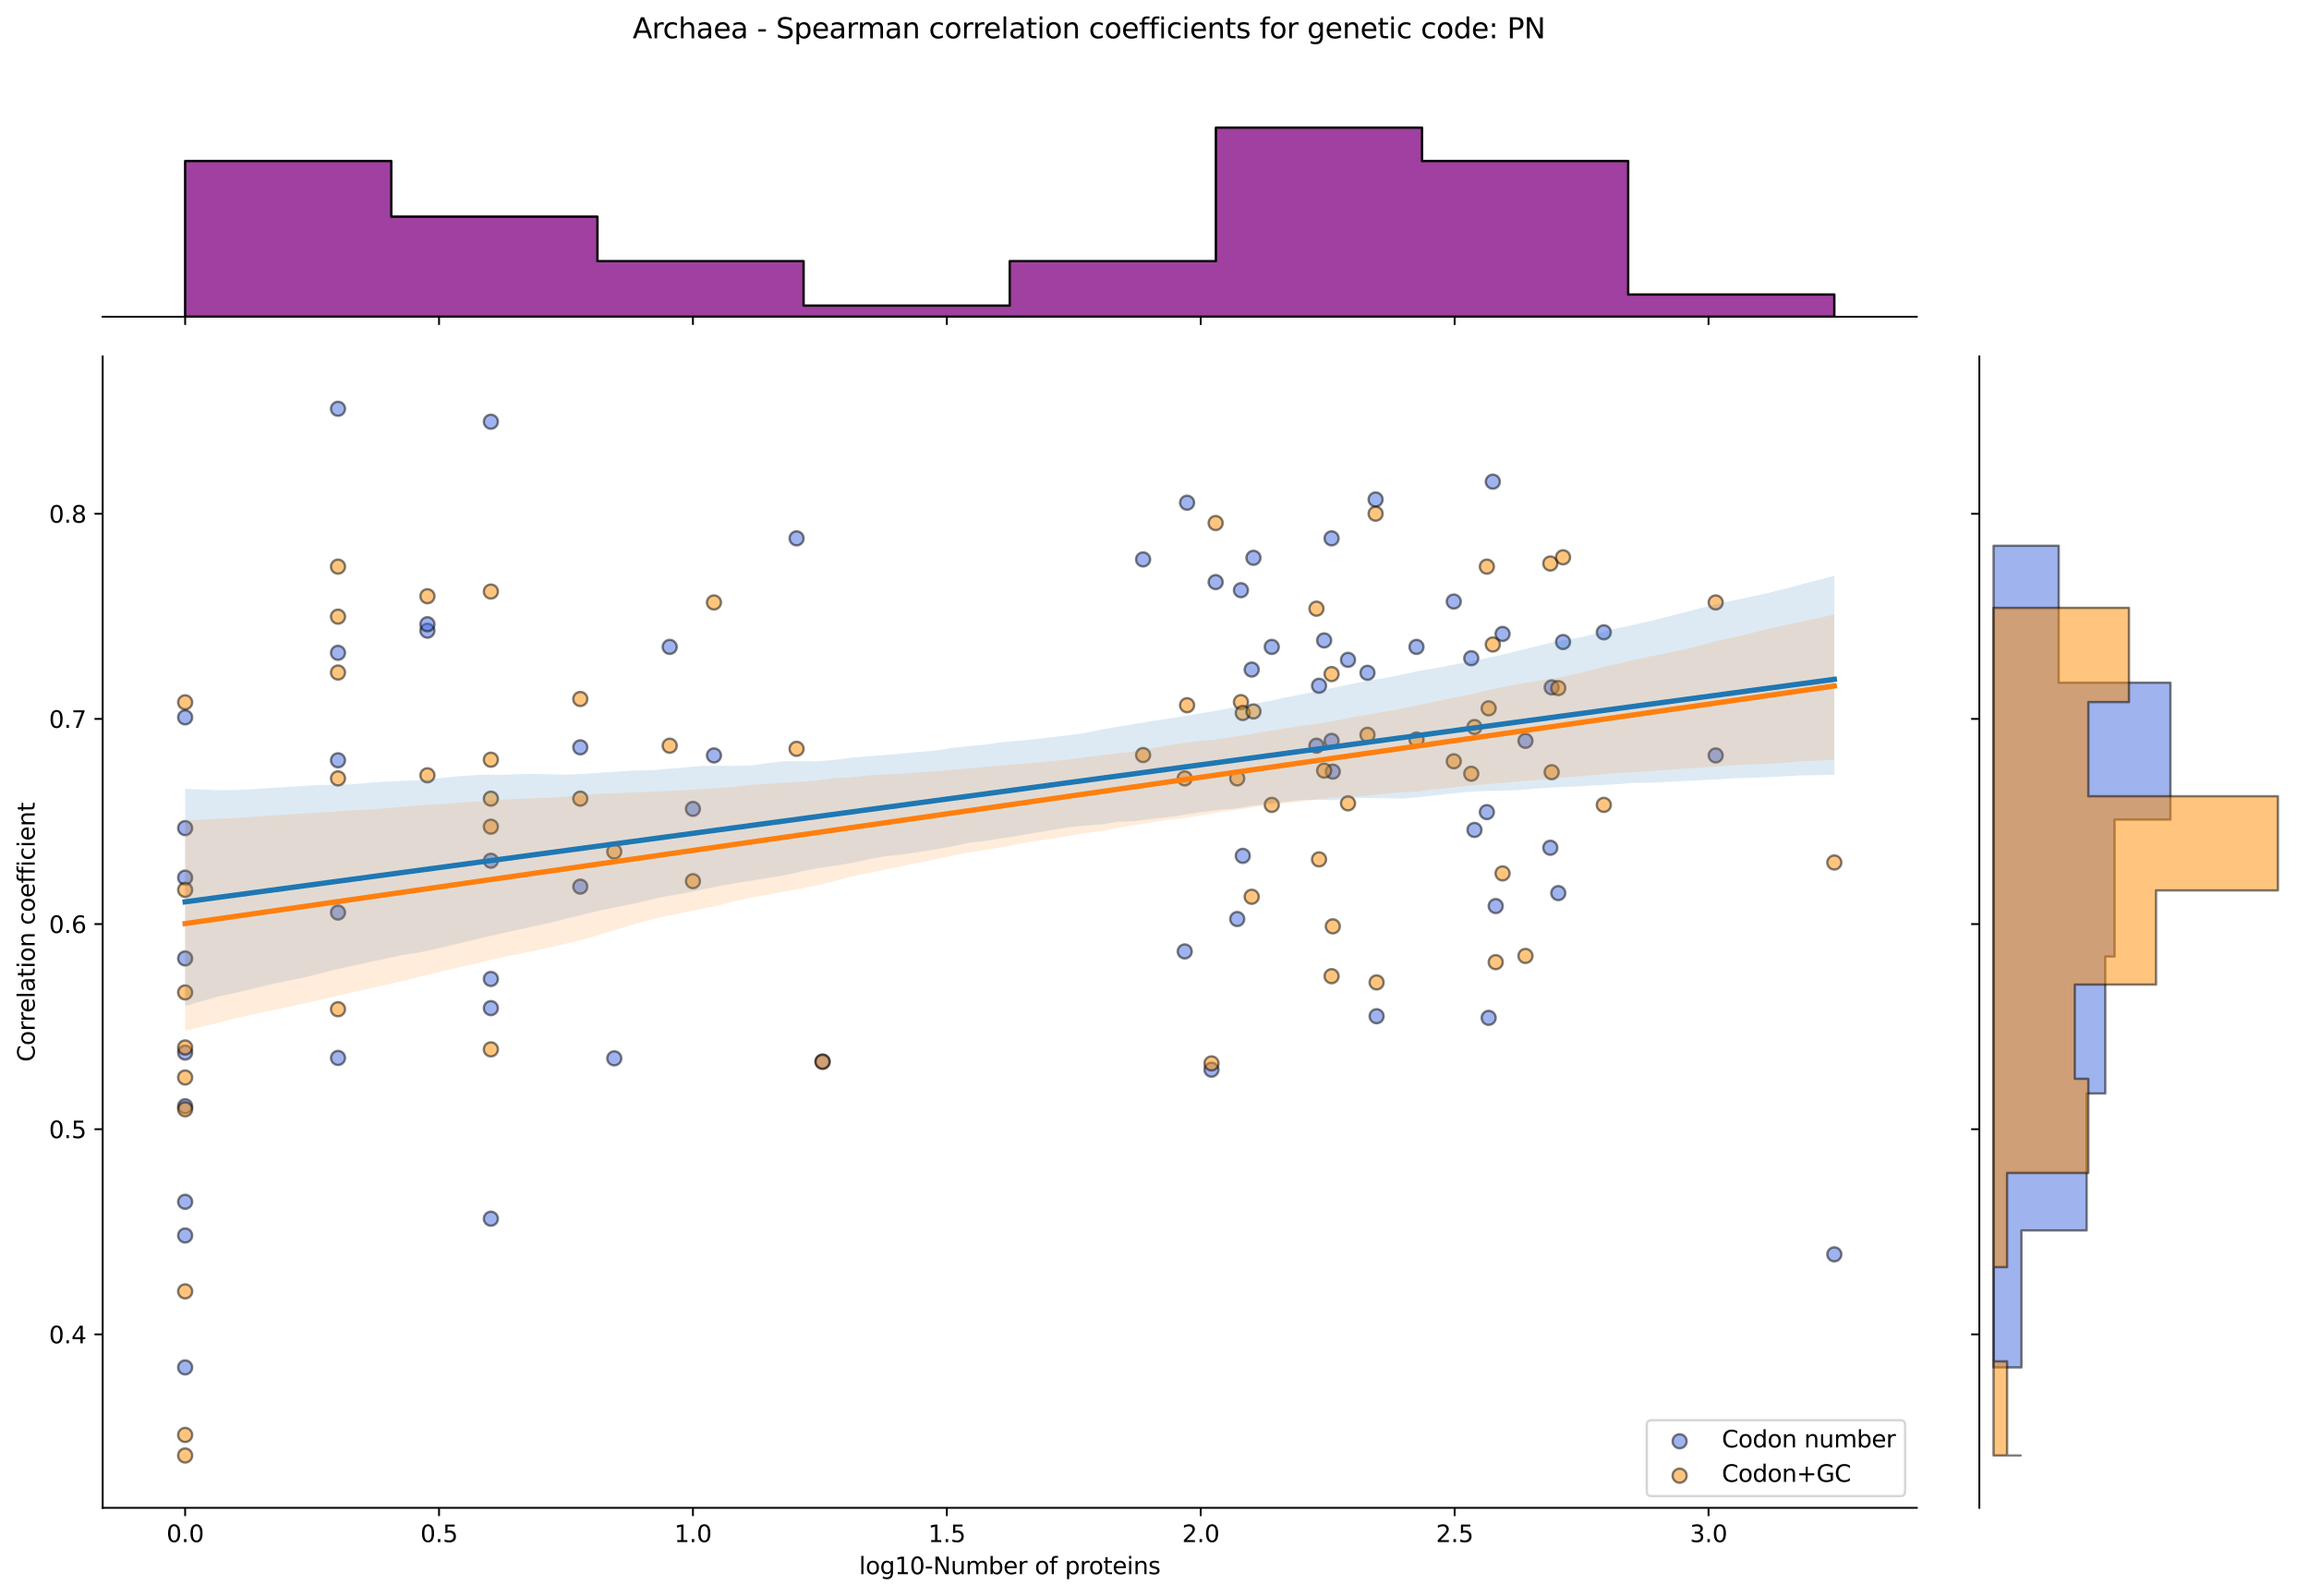 <?xml version="1.0" encoding="utf-8" standalone="no"?>
<!DOCTYPE svg PUBLIC "-//W3C//DTD SVG 1.1//EN"
  "http://www.w3.org/Graphics/SVG/1.1/DTD/svg11.dtd">
<svg xmlns:xlink="http://www.w3.org/1999/xlink" width="984.456pt" height="680.423pt" viewBox="0 0 984.456 680.423" xmlns="http://www.w3.org/2000/svg" version="1.1">
 <defs>
  <style type="text/css">*{stroke-linejoin: round; stroke-linecap: butt}</style>
 </defs>
 <g id="figure_1">
  <g id="patch_1">
   <path d="M 0 680.423 
L 984.456 680.423 
L 984.456 0 
L 0 0 
z
" style="fill: #ffffff"/>
  </g>
  <g id="axes_1">
   <g id="patch_2">
    <path d="M 43.781 642.867 
L 817.232 642.867 
L 817.232 151.966 
L 43.781 151.966 
z
" style="fill: #ffffff"/>
   </g>
   <g id="PathCollection_1">
    <defs>
     <path id="m77f051498a" d="M 0 3 
C 0.796 3 1.559 2.684 2.121 2.121 
C 2.684 1.559 3 0.796 3 0 
C 3 -0.796 2.684 -1.559 2.121 -2.121 
C 1.559 -2.684 0.796 -3 0 -3 
C -0.796 -3 -1.559 -2.684 -2.121 -2.121 
C -2.684 -1.559 -3 -0.796 -3 0 
C -3 0.796 -2.684 1.559 -2.121 2.121 
C -1.559 2.684 -0.796 3 0 3 
z
" style="stroke: #000000; stroke-opacity: 0.5"/>
    </defs>
    <g clip-path="url(#p5ef9c3a90a)">
     <use xlink:href="#m77f051498a" x="527.503" y="391.828" style="fill: #4169e1; fill-opacity: 0.5; stroke: #000000; stroke-opacity: 0.5"/>
     <use xlink:href="#m77f051498a" x="619.825" y="256.464" style="fill: #4169e1; fill-opacity: 0.5; stroke: #000000; stroke-opacity: 0.5"/>
     <use xlink:href="#m77f051498a" x="487.366" y="238.508" style="fill: #4169e1; fill-opacity: 0.5; stroke: #000000; stroke-opacity: 0.5"/>
     <use xlink:href="#m77f051498a" x="505.117" y="405.641" style="fill: #4169e1; fill-opacity: 0.5; stroke: #000000; stroke-opacity: 0.5"/>
     <use xlink:href="#m77f051498a" x="603.928" y="275.802" style="fill: #4169e1; fill-opacity: 0.5; stroke: #000000; stroke-opacity: 0.5"/>
     <use xlink:href="#m77f051498a" x="247.409" y="378.016" style="fill: #4169e1; fill-opacity: 0.5; stroke: #000000; stroke-opacity: 0.5"/>
     <use xlink:href="#m77f051498a" x="660.984" y="361.44" style="fill: #4169e1; fill-opacity: 0.5; stroke: #000000; stroke-opacity: 0.5"/>
     <use xlink:href="#m77f051498a" x="561.278" y="317.931" style="fill: #4169e1; fill-opacity: 0.5; stroke: #000000; stroke-opacity: 0.5"/>
     <use xlink:href="#m77f051498a" x="209.285" y="179.804" style="fill: #4169e1; fill-opacity: 0.5; stroke: #000000; stroke-opacity: 0.5"/>
     <use xlink:href="#m77f051498a" x="78.938" y="582.996" style="fill: #4169e1; fill-opacity: 0.5; stroke: #000000; stroke-opacity: 0.5"/>
     <use xlink:href="#m77f051498a" x="144.111" y="451.047" style="fill: #4169e1; fill-opacity: 0.5; stroke: #000000; stroke-opacity: 0.5"/>
     <use xlink:href="#m77f051498a" x="661.561" y="293.068" style="fill: #4169e1; fill-opacity: 0.5; stroke: #000000; stroke-opacity: 0.5"/>
     <use xlink:href="#m77f051498a" x="78.938" y="374.178" style="fill: #4169e1; fill-opacity: 0.5; stroke: #000000; stroke-opacity: 0.5"/>
     <use xlink:href="#m77f051498a" x="516.528" y="456.057" style="fill: #4169e1; fill-opacity: 0.5; stroke: #000000; stroke-opacity: 0.5"/>
     <use xlink:href="#m77f051498a" x="261.903" y="451.222" style="fill: #4169e1; fill-opacity: 0.5; stroke: #000000; stroke-opacity: 0.5"/>
     <use xlink:href="#m77f051498a" x="529.083" y="251.63" style="fill: #4169e1; fill-opacity: 0.5; stroke: #000000; stroke-opacity: 0.5"/>
     <use xlink:href="#m77f051498a" x="529.864" y="364.894" style="fill: #4169e1; fill-opacity: 0.5; stroke: #000000; stroke-opacity: 0.5"/>
     <use xlink:href="#m77f051498a" x="583.035" y="286.852" style="fill: #4169e1; fill-opacity: 0.5; stroke: #000000; stroke-opacity: 0.5"/>
     <use xlink:href="#m77f051498a" x="285.533" y="275.802" style="fill: #4169e1; fill-opacity: 0.5; stroke: #000000; stroke-opacity: 0.5"/>
     <use xlink:href="#m77f051498a" x="782.075" y="534.789" style="fill: #4169e1; fill-opacity: 0.5; stroke: #000000; stroke-opacity: 0.5"/>
     <use xlink:href="#m77f051498a" x="182.235" y="268.896" style="fill: #4169e1; fill-opacity: 0.5; stroke: #000000; stroke-opacity: 0.5"/>
     <use xlink:href="#m77f051498a" x="518.302" y="248.177" style="fill: #4169e1; fill-opacity: 0.5; stroke: #000000; stroke-opacity: 0.5"/>
     <use xlink:href="#m77f051498a" x="533.671" y="285.471" style="fill: #4169e1; fill-opacity: 0.5; stroke: #000000; stroke-opacity: 0.5"/>
     <use xlink:href="#m77f051498a" x="634.702" y="433.957" style="fill: #4169e1; fill-opacity: 0.5; stroke: #000000; stroke-opacity: 0.5"/>
     <use xlink:href="#m77f051498a" x="144.111" y="174.279" style="fill: #4169e1; fill-opacity: 0.5; stroke: #000000; stroke-opacity: 0.5"/>
     <use xlink:href="#m77f051498a" x="683.797" y="269.586" style="fill: #4169e1; fill-opacity: 0.5; stroke: #000000; stroke-opacity: 0.5"/>
     <use xlink:href="#m77f051498a" x="640.627" y="270.277" style="fill: #4169e1; fill-opacity: 0.5; stroke: #000000; stroke-opacity: 0.5"/>
     <use xlink:href="#m77f051498a" x="78.938" y="305.844" style="fill: #4169e1; fill-opacity: 0.5; stroke: #000000; stroke-opacity: 0.5"/>
     <use xlink:href="#m77f051498a" x="144.111" y="389.066" style="fill: #4169e1; fill-opacity: 0.5; stroke: #000000; stroke-opacity: 0.5"/>
     <use xlink:href="#m77f051498a" x="506.123" y="214.336" style="fill: #4169e1; fill-opacity: 0.5; stroke: #000000; stroke-opacity: 0.5"/>
     <use xlink:href="#m77f051498a" x="78.938" y="353.073" style="fill: #4169e1; fill-opacity: 0.5; stroke: #000000; stroke-opacity: 0.5"/>
     <use xlink:href="#m77f051498a" x="247.409" y="318.621" style="fill: #4169e1; fill-opacity: 0.5; stroke: #000000; stroke-opacity: 0.5"/>
     <use xlink:href="#m77f051498a" x="562.384" y="292.377" style="fill: #4169e1; fill-opacity: 0.5; stroke: #000000; stroke-opacity: 0.5"/>
     <use xlink:href="#m77f051498a" x="664.39" y="380.778" style="fill: #4169e1; fill-opacity: 0.5; stroke: #000000; stroke-opacity: 0.5"/>
     <use xlink:href="#m77f051498a" x="568.246" y="328.981" style="fill: #4169e1; fill-opacity: 0.5; stroke: #000000; stroke-opacity: 0.5"/>
     <use xlink:href="#m77f051498a" x="666.412" y="273.73" style="fill: #4169e1; fill-opacity: 0.5; stroke: #000000; stroke-opacity: 0.5"/>
     <use xlink:href="#m77f051498a" x="209.285" y="417.381" style="fill: #4169e1; fill-opacity: 0.5; stroke: #000000; stroke-opacity: 0.5"/>
     <use xlink:href="#m77f051498a" x="627.282" y="280.637" style="fill: #4169e1; fill-opacity: 0.5; stroke: #000000; stroke-opacity: 0.5"/>
     <use xlink:href="#m77f051498a" x="567.728" y="229.53" style="fill: #4169e1; fill-opacity: 0.5; stroke: #000000; stroke-opacity: 0.5"/>
     <use xlink:href="#m77f051498a" x="78.938" y="408.633" style="fill: #4169e1; fill-opacity: 0.5; stroke: #000000; stroke-opacity: 0.5"/>
     <use xlink:href="#m77f051498a" x="295.439" y="344.865" style="fill: #4169e1; fill-opacity: 0.5; stroke: #000000; stroke-opacity: 0.5"/>
     <use xlink:href="#m77f051498a" x="731.494" y="322.074" style="fill: #4169e1; fill-opacity: 0.5; stroke: #000000; stroke-opacity: 0.5"/>
     <use xlink:href="#m77f051498a" x="636.469" y="205.358" style="fill: #4169e1; fill-opacity: 0.5; stroke: #000000; stroke-opacity: 0.5"/>
     <use xlink:href="#m77f051498a" x="637.711" y="386.303" style="fill: #4169e1; fill-opacity: 0.5; stroke: #000000; stroke-opacity: 0.5"/>
     <use xlink:href="#m77f051498a" x="209.285" y="366.965" style="fill: #4169e1; fill-opacity: 0.5; stroke: #000000; stroke-opacity: 0.5"/>
     <use xlink:href="#m77f051498a" x="650.39" y="315.859" style="fill: #4169e1; fill-opacity: 0.5; stroke: #000000; stroke-opacity: 0.5"/>
     <use xlink:href="#m77f051498a" x="144.111" y="278.324" style="fill: #4169e1; fill-opacity: 0.5; stroke: #000000; stroke-opacity: 0.5"/>
     <use xlink:href="#m77f051498a" x="304.401" y="322.074" style="fill: #4169e1; fill-opacity: 0.5; stroke: #000000; stroke-opacity: 0.5"/>
     <use xlink:href="#m77f051498a" x="542.225" y="275.802" style="fill: #4169e1; fill-opacity: 0.5; stroke: #000000; stroke-opacity: 0.5"/>
     <use xlink:href="#m77f051498a" x="534.414" y="237.817" style="fill: #4169e1; fill-opacity: 0.5; stroke: #000000; stroke-opacity: 0.5"/>
     <use xlink:href="#m77f051498a" x="574.733" y="281.327" style="fill: #4169e1; fill-opacity: 0.5; stroke: #000000; stroke-opacity: 0.5"/>
     <use xlink:href="#m77f051498a" x="633.935" y="346.246" style="fill: #4169e1; fill-opacity: 0.5; stroke: #000000; stroke-opacity: 0.5"/>
     <use xlink:href="#m77f051498a" x="350.706" y="452.604" style="fill: #4169e1; fill-opacity: 0.5; stroke: #000000; stroke-opacity: 0.5"/>
     <use xlink:href="#m77f051498a" x="209.285" y="519.595" style="fill: #4169e1; fill-opacity: 0.5; stroke: #000000; stroke-opacity: 0.5"/>
     <use xlink:href="#m77f051498a" x="209.285" y="429.813" style="fill: #4169e1; fill-opacity: 0.5; stroke: #000000; stroke-opacity: 0.5"/>
     <use xlink:href="#m77f051498a" x="144.111" y="324.146" style="fill: #4169e1; fill-opacity: 0.5; stroke: #000000; stroke-opacity: 0.5"/>
     <use xlink:href="#m77f051498a" x="586.926" y="433.266" style="fill: #4169e1; fill-opacity: 0.5; stroke: #000000; stroke-opacity: 0.5"/>
     <use xlink:href="#m77f051498a" x="78.938" y="448.771" style="fill: #4169e1; fill-opacity: 0.5; stroke: #000000; stroke-opacity: 0.5"/>
     <use xlink:href="#m77f051498a" x="628.651" y="353.843" style="fill: #4169e1; fill-opacity: 0.5; stroke: #000000; stroke-opacity: 0.5"/>
     <use xlink:href="#m77f051498a" x="339.632" y="229.53" style="fill: #4169e1; fill-opacity: 0.5; stroke: #000000; stroke-opacity: 0.5"/>
     <use xlink:href="#m77f051498a" x="567.728" y="315.859" style="fill: #4169e1; fill-opacity: 0.5; stroke: #000000; stroke-opacity: 0.5"/>
     <use xlink:href="#m77f051498a" x="78.938" y="471.638" style="fill: #4169e1; fill-opacity: 0.5; stroke: #000000; stroke-opacity: 0.5"/>
     <use xlink:href="#m77f051498a" x="182.235" y="266.133" style="fill: #4169e1; fill-opacity: 0.5; stroke: #000000; stroke-opacity: 0.5"/>
     <use xlink:href="#m77f051498a" x="564.559" y="273.04" style="fill: #4169e1; fill-opacity: 0.5; stroke: #000000; stroke-opacity: 0.5"/>
     <use xlink:href="#m77f051498a" x="586.502" y="212.955" style="fill: #4169e1; fill-opacity: 0.5; stroke: #000000; stroke-opacity: 0.5"/>
     <use xlink:href="#m77f051498a" x="78.938" y="526.751" style="fill: #4169e1; fill-opacity: 0.5; stroke: #000000; stroke-opacity: 0.5"/>
     <use xlink:href="#m77f051498a" x="78.938" y="512.386" style="fill: #4169e1; fill-opacity: 0.5; stroke: #000000; stroke-opacity: 0.5"/>
    </g>
   </g>
   <g id="PathCollection_2">
    <defs>
     <path id="m2c59e7d3a1" d="M 0 3 
C 0.796 3 1.559 2.684 2.121 2.121 
C 2.684 1.559 3 0.796 3 0 
C 3 -0.796 2.684 -1.559 2.121 -2.121 
C 1.559 -2.684 0.796 -3 0 -3 
C -0.796 -3 -1.559 -2.684 -2.121 -2.121 
C -2.684 -1.559 -3 -0.796 -3 0 
C -3 0.796 -2.684 1.559 -2.121 2.121 
C -1.559 2.684 -0.796 3 0 3 
z
" style="stroke: #000000; stroke-opacity: 0.5"/>
    </defs>
    <g clip-path="url(#p5ef9c3a90a)">
     <use xlink:href="#m2c59e7d3a1" x="527.503" y="331.876" style="fill: #ff8c00; fill-opacity: 0.5; stroke: #000000; stroke-opacity: 0.5"/>
     <use xlink:href="#m2c59e7d3a1" x="619.825" y="324.573" style="fill: #ff8c00; fill-opacity: 0.5; stroke: #000000; stroke-opacity: 0.5"/>
     <use xlink:href="#m2c59e7d3a1" x="487.366" y="321.917" style="fill: #ff8c00; fill-opacity: 0.5; stroke: #000000; stroke-opacity: 0.5"/>
     <use xlink:href="#m2c59e7d3a1" x="505.117" y="331.876" style="fill: #ff8c00; fill-opacity: 0.5; stroke: #000000; stroke-opacity: 0.5"/>
     <use xlink:href="#m2c59e7d3a1" x="603.928" y="315.278" style="fill: #ff8c00; fill-opacity: 0.5; stroke: #000000; stroke-opacity: 0.5"/>
     <use xlink:href="#m2c59e7d3a1" x="247.409" y="298.016" style="fill: #ff8c00; fill-opacity: 0.5; stroke: #000000; stroke-opacity: 0.5"/>
     <use xlink:href="#m2c59e7d3a1" x="660.984" y="240.255" style="fill: #ff8c00; fill-opacity: 0.5; stroke: #000000; stroke-opacity: 0.5"/>
     <use xlink:href="#m2c59e7d3a1" x="561.278" y="259.509" style="fill: #ff8c00; fill-opacity: 0.5; stroke: #000000; stroke-opacity: 0.5"/>
     <use xlink:href="#m2c59e7d3a1" x="209.285" y="340.507" style="fill: #ff8c00; fill-opacity: 0.5; stroke: #000000; stroke-opacity: 0.5"/>
     <use xlink:href="#m2c59e7d3a1" x="78.938" y="446.591" style="fill: #ff8c00; fill-opacity: 0.5; stroke: #000000; stroke-opacity: 0.5"/>
     <use xlink:href="#m2c59e7d3a1" x="144.111" y="430.284" style="fill: #ff8c00; fill-opacity: 0.5; stroke: #000000; stroke-opacity: 0.5"/>
     <use xlink:href="#m2c59e7d3a1" x="661.561" y="329.22" style="fill: #ff8c00; fill-opacity: 0.5; stroke: #000000; stroke-opacity: 0.5"/>
     <use xlink:href="#m2c59e7d3a1" x="78.938" y="459.391" style="fill: #ff8c00; fill-opacity: 0.5; stroke: #000000; stroke-opacity: 0.5"/>
     <use xlink:href="#m2c59e7d3a1" x="516.528" y="453.373" style="fill: #ff8c00; fill-opacity: 0.5; stroke: #000000; stroke-opacity: 0.5"/>
     <use xlink:href="#m2c59e7d3a1" x="261.903" y="363.08" style="fill: #ff8c00; fill-opacity: 0.5; stroke: #000000; stroke-opacity: 0.5"/>
     <use xlink:href="#m2c59e7d3a1" x="529.083" y="299.344" style="fill: #ff8c00; fill-opacity: 0.5; stroke: #000000; stroke-opacity: 0.5"/>
     <use xlink:href="#m2c59e7d3a1" x="529.864" y="303.992" style="fill: #ff8c00; fill-opacity: 0.5; stroke: #000000; stroke-opacity: 0.5"/>
     <use xlink:href="#m2c59e7d3a1" x="583.035" y="313.286" style="fill: #ff8c00; fill-opacity: 0.5; stroke: #000000; stroke-opacity: 0.5"/>
     <use xlink:href="#m2c59e7d3a1" x="285.533" y="317.934" style="fill: #ff8c00; fill-opacity: 0.5; stroke: #000000; stroke-opacity: 0.5"/>
     <use xlink:href="#m2c59e7d3a1" x="782.075" y="367.728" style="fill: #ff8c00; fill-opacity: 0.5; stroke: #000000; stroke-opacity: 0.5"/>
     <use xlink:href="#m2c59e7d3a1" x="182.235" y="254.198" style="fill: #ff8c00; fill-opacity: 0.5; stroke: #000000; stroke-opacity: 0.5"/>
     <use xlink:href="#m2c59e7d3a1" x="518.302" y="222.994" style="fill: #ff8c00; fill-opacity: 0.5; stroke: #000000; stroke-opacity: 0.5"/>
     <use xlink:href="#m2c59e7d3a1" x="533.671" y="382.334" style="fill: #ff8c00; fill-opacity: 0.5; stroke: #000000; stroke-opacity: 0.5"/>
     <use xlink:href="#m2c59e7d3a1" x="634.702" y="302" style="fill: #ff8c00; fill-opacity: 0.5; stroke: #000000; stroke-opacity: 0.5"/>
     <use xlink:href="#m2c59e7d3a1" x="144.111" y="241.583" style="fill: #ff8c00; fill-opacity: 0.5; stroke: #000000; stroke-opacity: 0.5"/>
     <use xlink:href="#m2c59e7d3a1" x="683.797" y="343.163" style="fill: #ff8c00; fill-opacity: 0.5; stroke: #000000; stroke-opacity: 0.5"/>
     <use xlink:href="#m2c59e7d3a1" x="640.627" y="372.375" style="fill: #ff8c00; fill-opacity: 0.5; stroke: #000000; stroke-opacity: 0.5"/>
     <use xlink:href="#m2c59e7d3a1" x="78.938" y="379.401" style="fill: #ff8c00; fill-opacity: 0.5; stroke: #000000; stroke-opacity: 0.5"/>
     <use xlink:href="#m2c59e7d3a1" x="144.111" y="331.876" style="fill: #ff8c00; fill-opacity: 0.5; stroke: #000000; stroke-opacity: 0.5"/>
     <use xlink:href="#m2c59e7d3a1" x="506.123" y="300.672" style="fill: #ff8c00; fill-opacity: 0.5; stroke: #000000; stroke-opacity: 0.5"/>
     <use xlink:href="#m2c59e7d3a1" x="78.938" y="423.124" style="fill: #ff8c00; fill-opacity: 0.5; stroke: #000000; stroke-opacity: 0.5"/>
     <use xlink:href="#m2c59e7d3a1" x="247.409" y="340.507" style="fill: #ff8c00; fill-opacity: 0.5; stroke: #000000; stroke-opacity: 0.5"/>
     <use xlink:href="#m2c59e7d3a1" x="562.384" y="366.4" style="fill: #ff8c00; fill-opacity: 0.5; stroke: #000000; stroke-opacity: 0.5"/>
     <use xlink:href="#m2c59e7d3a1" x="664.39" y="293.369" style="fill: #ff8c00; fill-opacity: 0.5; stroke: #000000; stroke-opacity: 0.5"/>
     <use xlink:href="#m2c59e7d3a1" x="568.246" y="394.948" style="fill: #ff8c00; fill-opacity: 0.5; stroke: #000000; stroke-opacity: 0.5"/>
     <use xlink:href="#m2c59e7d3a1" x="666.412" y="237.6" style="fill: #ff8c00; fill-opacity: 0.5; stroke: #000000; stroke-opacity: 0.5"/>
     <use xlink:href="#m2c59e7d3a1" x="209.285" y="323.909" style="fill: #ff8c00; fill-opacity: 0.5; stroke: #000000; stroke-opacity: 0.5"/>
     <use xlink:href="#m2c59e7d3a1" x="627.282" y="329.884" style="fill: #ff8c00; fill-opacity: 0.5; stroke: #000000; stroke-opacity: 0.5"/>
     <use xlink:href="#m2c59e7d3a1" x="567.728" y="287.394" style="fill: #ff8c00; fill-opacity: 0.5; stroke: #000000; stroke-opacity: 0.5"/>
     <use xlink:href="#m2c59e7d3a1" x="78.938" y="472.948" style="fill: #ff8c00; fill-opacity: 0.5; stroke: #000000; stroke-opacity: 0.5"/>
     <use xlink:href="#m2c59e7d3a1" x="295.439" y="375.695" style="fill: #ff8c00; fill-opacity: 0.5; stroke: #000000; stroke-opacity: 0.5"/>
     <use xlink:href="#m2c59e7d3a1" x="731.494" y="256.853" style="fill: #ff8c00; fill-opacity: 0.5; stroke: #000000; stroke-opacity: 0.5"/>
     <use xlink:href="#m2c59e7d3a1" x="636.469" y="274.779" style="fill: #ff8c00; fill-opacity: 0.5; stroke: #000000; stroke-opacity: 0.5"/>
     <use xlink:href="#m2c59e7d3a1" x="637.711" y="410.218" style="fill: #ff8c00; fill-opacity: 0.5; stroke: #000000; stroke-opacity: 0.5"/>
     <use xlink:href="#m2c59e7d3a1" x="209.285" y="252.206" style="fill: #ff8c00; fill-opacity: 0.5; stroke: #000000; stroke-opacity: 0.5"/>
     <use xlink:href="#m2c59e7d3a1" x="650.39" y="407.563" style="fill: #ff8c00; fill-opacity: 0.5; stroke: #000000; stroke-opacity: 0.5"/>
     <use xlink:href="#m2c59e7d3a1" x="144.111" y="262.914" style="fill: #ff8c00; fill-opacity: 0.5; stroke: #000000; stroke-opacity: 0.5"/>
     <use xlink:href="#m2c59e7d3a1" x="304.401" y="256.853" style="fill: #ff8c00; fill-opacity: 0.5; stroke: #000000; stroke-opacity: 0.5"/>
     <use xlink:href="#m2c59e7d3a1" x="542.225" y="343.163" style="fill: #ff8c00; fill-opacity: 0.5; stroke: #000000; stroke-opacity: 0.5"/>
     <use xlink:href="#m2c59e7d3a1" x="534.414" y="303.328" style="fill: #ff8c00; fill-opacity: 0.5; stroke: #000000; stroke-opacity: 0.5"/>
     <use xlink:href="#m2c59e7d3a1" x="574.733" y="342.499" style="fill: #ff8c00; fill-opacity: 0.5; stroke: #000000; stroke-opacity: 0.5"/>
     <use xlink:href="#m2c59e7d3a1" x="633.935" y="241.583" style="fill: #ff8c00; fill-opacity: 0.5; stroke: #000000; stroke-opacity: 0.5"/>
     <use xlink:href="#m2c59e7d3a1" x="350.706" y="452.709" style="fill: #ff8c00; fill-opacity: 0.5; stroke: #000000; stroke-opacity: 0.5"/>
     <use xlink:href="#m2c59e7d3a1" x="209.285" y="447.398" style="fill: #ff8c00; fill-opacity: 0.5; stroke: #000000; stroke-opacity: 0.5"/>
     <use xlink:href="#m2c59e7d3a1" x="209.285" y="352.458" style="fill: #ff8c00; fill-opacity: 0.5; stroke: #000000; stroke-opacity: 0.5"/>
     <use xlink:href="#m2c59e7d3a1" x="144.111" y="286.73" style="fill: #ff8c00; fill-opacity: 0.5; stroke: #000000; stroke-opacity: 0.5"/>
     <use xlink:href="#m2c59e7d3a1" x="586.926" y="418.849" style="fill: #ff8c00; fill-opacity: 0.5; stroke: #000000; stroke-opacity: 0.5"/>
     <use xlink:href="#m2c59e7d3a1" x="78.938" y="611.789" style="fill: #ff8c00; fill-opacity: 0.5; stroke: #000000; stroke-opacity: 0.5"/>
     <use xlink:href="#m2c59e7d3a1" x="628.651" y="309.967" style="fill: #ff8c00; fill-opacity: 0.5; stroke: #000000; stroke-opacity: 0.5"/>
     <use xlink:href="#m2c59e7d3a1" x="339.632" y="319.262" style="fill: #ff8c00; fill-opacity: 0.5; stroke: #000000; stroke-opacity: 0.5"/>
     <use xlink:href="#m2c59e7d3a1" x="567.728" y="416.194" style="fill: #ff8c00; fill-opacity: 0.5; stroke: #000000; stroke-opacity: 0.5"/>
     <use xlink:href="#m2c59e7d3a1" x="78.938" y="550.578" style="fill: #ff8c00; fill-opacity: 0.5; stroke: #000000; stroke-opacity: 0.5"/>
     <use xlink:href="#m2c59e7d3a1" x="182.235" y="330.548" style="fill: #ff8c00; fill-opacity: 0.5; stroke: #000000; stroke-opacity: 0.5"/>
     <use xlink:href="#m2c59e7d3a1" x="564.559" y="328.556" style="fill: #ff8c00; fill-opacity: 0.5; stroke: #000000; stroke-opacity: 0.5"/>
     <use xlink:href="#m2c59e7d3a1" x="586.502" y="219.01" style="fill: #ff8c00; fill-opacity: 0.5; stroke: #000000; stroke-opacity: 0.5"/>
     <use xlink:href="#m2c59e7d3a1" x="78.938" y="620.553" style="fill: #ff8c00; fill-opacity: 0.5; stroke: #000000; stroke-opacity: 0.5"/>
     <use xlink:href="#m2c59e7d3a1" x="78.938" y="299.433" style="fill: #ff8c00; fill-opacity: 0.5; stroke: #000000; stroke-opacity: 0.5"/>
    </g>
   </g>
   <g id="PolyCollection_1">
    <path d="M 78.938 336.305 
L 78.938 428.889 
L 86.04 426.838 
L 93.143 424.843 
L 100.245 423.335 
L 107.348 421.632 
L 114.45 419.912 
L 121.552 418.388 
L 128.655 416.972 
L 135.757 415.213 
L 142.86 413.39 
L 149.962 411.842 
L 157.064 410.299 
L 164.167 408.756 
L 171.269 407.228 
L 178.372 406.175 
L 185.474 404.629 
L 192.576 402.939 
L 199.679 401.249 
L 206.781 399.558 
L 213.884 397.932 
L 220.986 396.382 
L 228.088 394.782 
L 235.191 393.284 
L 242.293 391.458 
L 249.396 389.739 
L 256.498 388.039 
L 263.6 386.62 
L 270.703 385.145 
L 277.805 383.446 
L 284.908 381.968 
L 292.01 380.793 
L 299.112 379.366 
L 306.215 377.822 
L 313.317 376.582 
L 320.419 375.48 
L 327.522 374.284 
L 334.624 373.142 
L 341.727 371.546 
L 348.829 370.093 
L 355.931 369.083 
L 363.034 367.942 
L 370.136 366.349 
L 377.239 365.092 
L 384.341 364.362 
L 391.443 363.309 
L 398.546 362.133 
L 405.648 360.956 
L 412.751 359.389 
L 419.853 358.512 
L 426.955 357.43 
L 434.058 356.359 
L 441.16 355.083 
L 448.263 353.913 
L 455.365 352.771 
L 462.467 351.99 
L 469.57 351.516 
L 476.672 350.37 
L 483.775 350.082 
L 490.877 349.133 
L 497.979 348.405 
L 505.082 347.333 
L 512.184 346.249 
L 519.287 345.283 
L 526.389 344.803 
L 533.491 343.574 
L 540.594 342.729 
L 547.696 341.922 
L 554.799 341.099 
L 561.901 341.013 
L 569.003 341.199 
L 576.106 340.273 
L 583.208 340.285 
L 590.31 340.264 
L 597.413 340.505 
L 604.515 339.911 
L 611.618 339.136 
L 618.72 338.329 
L 625.822 337.61 
L 632.925 337.293 
L 640.027 337.109 
L 647.13 336.854 
L 654.232 336.302 
L 661.334 335.789 
L 668.437 335.443 
L 675.539 335.093 
L 682.642 334.736 
L 689.744 334.338 
L 696.846 333.763 
L 703.949 333.684 
L 711.051 333.343 
L 718.154 333.002 
L 725.256 332.64 
L 732.358 332.291 
L 739.461 331.81 
L 746.563 331.604 
L 753.666 331.341 
L 760.768 330.976 
L 767.87 330.6 
L 774.973 330.48 
L 782.075 330.358 
L 782.075 245.494 
L 782.075 245.494 
L 774.973 247.345 
L 767.87 249.201 
L 760.768 251.057 
L 753.666 252.857 
L 746.563 254.4 
L 739.461 255.937 
L 732.358 257.47 
L 725.256 259.23 
L 718.154 261.07 
L 711.051 262.901 
L 703.949 264.733 
L 696.846 266.303 
L 689.744 267.801 
L 682.642 269.49 
L 675.539 271.332 
L 668.437 272.676 
L 661.334 273.975 
L 654.232 275.744 
L 647.13 277.468 
L 640.027 279.215 
L 632.925 280.779 
L 625.822 282.165 
L 618.72 283.594 
L 611.618 284.942 
L 604.515 286.117 
L 597.413 287.701 
L 590.31 289.075 
L 583.208 290.272 
L 576.106 291.634 
L 569.003 293.104 
L 561.901 294.609 
L 554.799 296.05 
L 547.696 297.442 
L 540.594 298.973 
L 533.491 300.233 
L 526.389 301.537 
L 519.287 302.892 
L 512.184 304.085 
L 505.082 305.257 
L 497.979 306.409 
L 490.877 307.464 
L 483.775 308.671 
L 476.672 309.811 
L 469.57 311.032 
L 462.467 312.529 
L 455.365 313.442 
L 448.263 314.339 
L 441.16 315.149 
L 434.058 315.834 
L 426.955 316.444 
L 419.853 317.49 
L 412.751 318.115 
L 405.648 318.917 
L 398.546 320.039 
L 391.443 320.595 
L 384.341 321.319 
L 377.239 321.886 
L 370.136 322.435 
L 363.034 323.011 
L 355.931 323.985 
L 348.829 324.532 
L 341.727 324.571 
L 334.624 324.513 
L 327.522 325.313 
L 320.419 326.374 
L 313.317 326.554 
L 306.215 326.474 
L 299.112 326.546 
L 292.01 327.211 
L 284.908 327.782 
L 277.805 328.4 
L 270.703 328.498 
L 263.6 328.914 
L 256.498 329.419 
L 249.396 329.924 
L 242.293 330.273 
L 235.191 330.12 
L 228.088 329.926 
L 220.986 330.028 
L 213.884 330.372 
L 206.781 330.221 
L 199.679 330.667 
L 192.576 331.188 
L 185.474 331.99 
L 178.372 332.62 
L 171.269 332.951 
L 164.167 333.239 
L 157.064 333.75 
L 149.962 334.376 
L 142.86 334.548 
L 135.757 334.699 
L 128.655 335.139 
L 121.552 335.578 
L 114.45 336.018 
L 107.348 336.459 
L 100.245 336.849 
L 93.143 336.889 
L 86.04 336.596 
L 78.938 336.305 
z
" clip-path="url(#p5ef9c3a90a)" style="fill: #1f77b4; fill-opacity: 0.15"/>
   </g>
   <g id="PolyCollection_2">
    <path d="M 78.938 349.903 
L 78.938 439.403 
L 86.04 437.775 
L 93.143 436.035 
L 100.245 434.218 
L 107.348 432.581 
L 114.45 431.088 
L 121.552 429.596 
L 128.655 428.042 
L 135.757 426.423 
L 142.86 424.804 
L 149.962 423.185 
L 157.064 421.559 
L 164.167 419.933 
L 171.269 418.306 
L 178.372 416.546 
L 185.474 414.786 
L 192.576 413.1 
L 199.679 411.601 
L 206.781 409.82 
L 213.884 408.145 
L 220.986 406.758 
L 228.088 405.331 
L 235.191 403.715 
L 242.293 402.098 
L 249.396 400.383 
L 256.498 398.219 
L 263.6 396.055 
L 270.703 393.891 
L 277.805 391.969 
L 284.908 390.37 
L 292.01 388.939 
L 299.112 387.507 
L 306.215 386.076 
L 313.317 384.123 
L 320.419 382.676 
L 327.522 381.376 
L 334.624 380.076 
L 341.727 378.773 
L 348.829 377.338 
L 355.931 375.616 
L 363.034 373.713 
L 370.136 372.273 
L 377.239 370.758 
L 384.341 369.294 
L 391.443 367.827 
L 398.546 366.399 
L 405.648 364.894 
L 412.751 363.44 
L 419.853 362.466 
L 426.955 361.183 
L 434.058 359.877 
L 441.16 358.558 
L 448.263 357.605 
L 455.365 356.415 
L 462.467 355.242 
L 469.57 354.291 
L 476.672 352.951 
L 483.775 351.774 
L 490.877 350.613 
L 497.979 349.52 
L 505.082 348.765 
L 512.184 347.626 
L 519.287 346.449 
L 526.389 345.373 
L 533.491 344.39 
L 540.594 343.118 
L 547.696 342.517 
L 554.799 341.707 
L 561.901 340.724 
L 569.003 340.003 
L 576.106 339.756 
L 583.208 339.213 
L 590.31 338.366 
L 597.413 337.851 
L 604.515 337.445 
L 611.618 336.542 
L 618.72 335.857 
L 625.822 335.036 
L 632.925 334.436 
L 640.027 333.835 
L 647.13 333.227 
L 654.232 332.62 
L 661.334 332.066 
L 668.437 331.409 
L 675.539 330.802 
L 682.642 330.211 
L 689.744 329.607 
L 696.846 329.151 
L 703.949 328.74 
L 711.051 328.232 
L 718.154 327.728 
L 725.256 327.315 
L 732.358 326.736 
L 739.461 326.3 
L 746.563 325.923 
L 753.666 325.639 
L 760.768 325.21 
L 767.87 324.562 
L 774.973 324.279 
L 782.075 323.993 
L 782.075 261.967 
L 782.075 261.967 
L 774.973 263.57 
L 767.87 265.072 
L 760.768 266.588 
L 753.666 268.173 
L 746.563 269.95 
L 739.461 271.608 
L 732.358 273.175 
L 725.256 275.098 
L 718.154 276.897 
L 711.051 278.359 
L 703.949 279.735 
L 696.846 281.292 
L 689.744 282.988 
L 682.642 284.477 
L 675.539 286.467 
L 668.437 288.097 
L 661.334 289.338 
L 654.232 290.484 
L 647.13 291.664 
L 640.027 293.066 
L 632.925 294.577 
L 625.822 296.321 
L 618.72 297.6 
L 611.618 299.196 
L 604.515 300.654 
L 597.413 302.158 
L 590.31 303.41 
L 583.208 304.697 
L 576.106 305.891 
L 569.003 307.329 
L 561.901 308.497 
L 554.799 309.498 
L 547.696 310.562 
L 540.594 311.617 
L 533.491 312.996 
L 526.389 314.076 
L 519.287 315.132 
L 512.184 315.841 
L 505.082 316.599 
L 497.979 317.801 
L 490.877 319.055 
L 483.775 320.361 
L 476.672 321.147 
L 469.57 321.992 
L 462.467 322.864 
L 455.365 323.87 
L 448.263 324.497 
L 441.16 325.223 
L 434.058 325.749 
L 426.955 326.375 
L 419.853 326.941 
L 412.751 327.63 
L 405.648 328.25 
L 398.546 328.859 
L 391.443 329.315 
L 384.341 329.866 
L 377.239 330.193 
L 370.136 330.586 
L 363.034 331.424 
L 355.931 331.753 
L 348.829 332.694 
L 341.727 333.323 
L 334.624 333.604 
L 327.522 334.184 
L 320.419 334.595 
L 313.317 335.421 
L 306.215 335.989 
L 299.112 336.437 
L 292.01 336.861 
L 284.908 337.213 
L 277.805 337.591 
L 270.703 337.798 
L 263.6 338.137 
L 256.498 338.405 
L 249.396 338.946 
L 242.293 339.491 
L 235.191 340.037 
L 228.088 340.304 
L 220.986 340.552 
L 213.884 340.945 
L 206.781 341.467 
L 199.679 341.981 
L 192.576 342.463 
L 185.474 342.951 
L 178.372 343.439 
L 171.269 343.978 
L 164.167 344.642 
L 157.064 345.121 
L 149.962 345.557 
L 142.86 345.993 
L 135.757 346.429 
L 128.655 346.865 
L 121.552 347.301 
L 114.45 347.781 
L 107.348 348.262 
L 100.245 348.743 
L 93.143 349.067 
L 86.04 349.473 
L 78.938 349.903 
z
" clip-path="url(#p5ef9c3a90a)" style="fill: #ff7f0e; fill-opacity: 0.15"/>
   </g>
   <g id="matplotlib.axis_1">
    <g id="xtick_1">
     <g id="line2d_1">
      <defs>
       <path id="m33f7010d16" d="M 0 0 
L 0 3.5 
" style="stroke: #000000; stroke-width: 0.8"/>
      </defs>
      <g>
       <use xlink:href="#m33f7010d16" x="78.938" y="642.867" style="stroke: #000000; stroke-width: 0.8"/>
      </g>
     </g>
     <g id="text_1">
      <!-- 0.0 -->
      <g transform="translate(70.987 657.465) scale(0.1 -0.1)">
       <defs>
        <path id="DejaVuSans-30" d="M 2034 4250 
Q 1547 4250 1301 3770 
Q 1056 3291 1056 2328 
Q 1056 1369 1301 889 
Q 1547 409 2034 409 
Q 2525 409 2770 889 
Q 3016 1369 3016 2328 
Q 3016 3291 2770 3770 
Q 2525 4250 2034 4250 
z
M 2034 4750 
Q 2819 4750 3233 4129 
Q 3647 3509 3647 2328 
Q 3647 1150 3233 529 
Q 2819 -91 2034 -91 
Q 1250 -91 836 529 
Q 422 1150 422 2328 
Q 422 3509 836 4129 
Q 1250 4750 2034 4750 
z
" transform="scale(0.016)"/>
        <path id="DejaVuSans-2e" d="M 684 794 
L 1344 794 
L 1344 0 
L 684 0 
L 684 794 
z
" transform="scale(0.016)"/>
       </defs>
       <use xlink:href="#DejaVuSans-30"/>
       <use xlink:href="#DejaVuSans-2e" x="63.623"/>
       <use xlink:href="#DejaVuSans-30" x="95.41"/>
      </g>
     </g>
    </g>
    <g id="xtick_2">
     <g id="line2d_2">
      <g>
       <use xlink:href="#m33f7010d16" x="187.189" y="642.867" style="stroke: #000000; stroke-width: 0.8"/>
      </g>
     </g>
     <g id="text_2">
      <!-- 0.5 -->
      <g transform="translate(179.237 657.465) scale(0.1 -0.1)">
       <defs>
        <path id="DejaVuSans-35" d="M 691 4666 
L 3169 4666 
L 3169 4134 
L 1269 4134 
L 1269 2991 
Q 1406 3038 1543 3061 
Q 1681 3084 1819 3084 
Q 2600 3084 3056 2656 
Q 3513 2228 3513 1497 
Q 3513 744 3044 326 
Q 2575 -91 1722 -91 
Q 1428 -91 1123 -41 
Q 819 9 494 109 
L 494 744 
Q 775 591 1075 516 
Q 1375 441 1709 441 
Q 2250 441 2565 725 
Q 2881 1009 2881 1497 
Q 2881 1984 2565 2268 
Q 2250 2553 1709 2553 
Q 1456 2553 1204 2497 
Q 953 2441 691 2322 
L 691 4666 
z
" transform="scale(0.016)"/>
       </defs>
       <use xlink:href="#DejaVuSans-30"/>
       <use xlink:href="#DejaVuSans-2e" x="63.623"/>
       <use xlink:href="#DejaVuSans-35" x="95.41"/>
      </g>
     </g>
    </g>
    <g id="xtick_3">
     <g id="line2d_3">
      <g>
       <use xlink:href="#m33f7010d16" x="295.439" y="642.867" style="stroke: #000000; stroke-width: 0.8"/>
      </g>
     </g>
     <g id="text_3">
      <!-- 1.0 -->
      <g transform="translate(287.488 657.465) scale(0.1 -0.1)">
       <defs>
        <path id="DejaVuSans-31" d="M 794 531 
L 1825 531 
L 1825 4091 
L 703 3866 
L 703 4441 
L 1819 4666 
L 2450 4666 
L 2450 531 
L 3481 531 
L 3481 0 
L 794 0 
L 794 531 
z
" transform="scale(0.016)"/>
       </defs>
       <use xlink:href="#DejaVuSans-31"/>
       <use xlink:href="#DejaVuSans-2e" x="63.623"/>
       <use xlink:href="#DejaVuSans-30" x="95.41"/>
      </g>
     </g>
    </g>
    <g id="xtick_4">
     <g id="line2d_4">
      <g>
       <use xlink:href="#m33f7010d16" x="403.69" y="642.867" style="stroke: #000000; stroke-width: 0.8"/>
      </g>
     </g>
     <g id="text_4">
      <!-- 1.5 -->
      <g transform="translate(395.738 657.465) scale(0.1 -0.1)">
       <use xlink:href="#DejaVuSans-31"/>
       <use xlink:href="#DejaVuSans-2e" x="63.623"/>
       <use xlink:href="#DejaVuSans-35" x="95.41"/>
      </g>
     </g>
    </g>
    <g id="xtick_5">
     <g id="line2d_5">
      <g>
       <use xlink:href="#m33f7010d16" x="511.941" y="642.867" style="stroke: #000000; stroke-width: 0.8"/>
      </g>
     </g>
     <g id="text_5">
      <!-- 2.0 -->
      <g transform="translate(503.989 657.465) scale(0.1 -0.1)">
       <defs>
        <path id="DejaVuSans-32" d="M 1228 531 
L 3431 531 
L 3431 0 
L 469 0 
L 469 531 
Q 828 903 1448 1529 
Q 2069 2156 2228 2338 
Q 2531 2678 2651 2914 
Q 2772 3150 2772 3378 
Q 2772 3750 2511 3984 
Q 2250 4219 1831 4219 
Q 1534 4219 1204 4116 
Q 875 4013 500 3803 
L 500 4441 
Q 881 4594 1212 4672 
Q 1544 4750 1819 4750 
Q 2544 4750 2975 4387 
Q 3406 4025 3406 3419 
Q 3406 3131 3298 2873 
Q 3191 2616 2906 2266 
Q 2828 2175 2409 1742 
Q 1991 1309 1228 531 
z
" transform="scale(0.016)"/>
       </defs>
       <use xlink:href="#DejaVuSans-32"/>
       <use xlink:href="#DejaVuSans-2e" x="63.623"/>
       <use xlink:href="#DejaVuSans-30" x="95.41"/>
      </g>
     </g>
    </g>
    <g id="xtick_6">
     <g id="line2d_6">
      <g>
       <use xlink:href="#m33f7010d16" x="620.191" y="642.867" style="stroke: #000000; stroke-width: 0.8"/>
      </g>
     </g>
     <g id="text_6">
      <!-- 2.5 -->
      <g transform="translate(612.24 657.465) scale(0.1 -0.1)">
       <use xlink:href="#DejaVuSans-32"/>
       <use xlink:href="#DejaVuSans-2e" x="63.623"/>
       <use xlink:href="#DejaVuSans-35" x="95.41"/>
      </g>
     </g>
    </g>
    <g id="xtick_7">
     <g id="line2d_7">
      <g>
       <use xlink:href="#m33f7010d16" x="728.442" y="642.867" style="stroke: #000000; stroke-width: 0.8"/>
      </g>
     </g>
     <g id="text_7">
      <!-- 3.0 -->
      <g transform="translate(720.49 657.465) scale(0.1 -0.1)">
       <defs>
        <path id="DejaVuSans-33" d="M 2597 2516 
Q 3050 2419 3304 2112 
Q 3559 1806 3559 1356 
Q 3559 666 3084 287 
Q 2609 -91 1734 -91 
Q 1441 -91 1130 -33 
Q 819 25 488 141 
L 488 750 
Q 750 597 1062 519 
Q 1375 441 1716 441 
Q 2309 441 2620 675 
Q 2931 909 2931 1356 
Q 2931 1769 2642 2001 
Q 2353 2234 1838 2234 
L 1294 2234 
L 1294 2753 
L 1863 2753 
Q 2328 2753 2575 2939 
Q 2822 3125 2822 3475 
Q 2822 3834 2567 4026 
Q 2313 4219 1838 4219 
Q 1578 4219 1281 4162 
Q 984 4106 628 3988 
L 628 4550 
Q 988 4650 1302 4700 
Q 1616 4750 1894 4750 
Q 2613 4750 3031 4423 
Q 3450 4097 3450 3541 
Q 3450 3153 3228 2886 
Q 3006 2619 2597 2516 
z
" transform="scale(0.016)"/>
       </defs>
       <use xlink:href="#DejaVuSans-33"/>
       <use xlink:href="#DejaVuSans-2e" x="63.623"/>
       <use xlink:href="#DejaVuSans-30" x="95.41"/>
      </g>
     </g>
    </g>
    <g id="text_8">
     <!-- log10-Number of proteins -->
     <g transform="translate(366.258 671.143) scale(0.1 -0.1)">
      <defs>
       <path id="DejaVuSans-6c" d="M 603 4863 
L 1178 4863 
L 1178 0 
L 603 0 
L 603 4863 
z
" transform="scale(0.016)"/>
       <path id="DejaVuSans-6f" d="M 1959 3097 
Q 1497 3097 1228 2736 
Q 959 2375 959 1747 
Q 959 1119 1226 758 
Q 1494 397 1959 397 
Q 2419 397 2687 759 
Q 2956 1122 2956 1747 
Q 2956 2369 2687 2733 
Q 2419 3097 1959 3097 
z
M 1959 3584 
Q 2709 3584 3137 3096 
Q 3566 2609 3566 1747 
Q 3566 888 3137 398 
Q 2709 -91 1959 -91 
Q 1206 -91 779 398 
Q 353 888 353 1747 
Q 353 2609 779 3096 
Q 1206 3584 1959 3584 
z
" transform="scale(0.016)"/>
       <path id="DejaVuSans-67" d="M 2906 1791 
Q 2906 2416 2648 2759 
Q 2391 3103 1925 3103 
Q 1463 3103 1205 2759 
Q 947 2416 947 1791 
Q 947 1169 1205 825 
Q 1463 481 1925 481 
Q 2391 481 2648 825 
Q 2906 1169 2906 1791 
z
M 3481 434 
Q 3481 -459 3084 -895 
Q 2688 -1331 1869 -1331 
Q 1566 -1331 1297 -1286 
Q 1028 -1241 775 -1147 
L 775 -588 
Q 1028 -725 1275 -790 
Q 1522 -856 1778 -856 
Q 2344 -856 2625 -561 
Q 2906 -266 2906 331 
L 2906 616 
Q 2728 306 2450 153 
Q 2172 0 1784 0 
Q 1141 0 747 490 
Q 353 981 353 1791 
Q 353 2603 747 3093 
Q 1141 3584 1784 3584 
Q 2172 3584 2450 3431 
Q 2728 3278 2906 2969 
L 2906 3500 
L 3481 3500 
L 3481 434 
z
" transform="scale(0.016)"/>
       <path id="DejaVuSans-2d" d="M 313 2009 
L 1997 2009 
L 1997 1497 
L 313 1497 
L 313 2009 
z
" transform="scale(0.016)"/>
       <path id="DejaVuSans-4e" d="M 628 4666 
L 1478 4666 
L 3547 763 
L 3547 4666 
L 4159 4666 
L 4159 0 
L 3309 0 
L 1241 3903 
L 1241 0 
L 628 0 
L 628 4666 
z
" transform="scale(0.016)"/>
       <path id="DejaVuSans-75" d="M 544 1381 
L 544 3500 
L 1119 3500 
L 1119 1403 
Q 1119 906 1312 657 
Q 1506 409 1894 409 
Q 2359 409 2629 706 
Q 2900 1003 2900 1516 
L 2900 3500 
L 3475 3500 
L 3475 0 
L 2900 0 
L 2900 538 
Q 2691 219 2414 64 
Q 2138 -91 1772 -91 
Q 1169 -91 856 284 
Q 544 659 544 1381 
z
M 1991 3584 
L 1991 3584 
z
" transform="scale(0.016)"/>
       <path id="DejaVuSans-6d" d="M 3328 2828 
Q 3544 3216 3844 3400 
Q 4144 3584 4550 3584 
Q 5097 3584 5394 3201 
Q 5691 2819 5691 2113 
L 5691 0 
L 5113 0 
L 5113 2094 
Q 5113 2597 4934 2840 
Q 4756 3084 4391 3084 
Q 3944 3084 3684 2787 
Q 3425 2491 3425 1978 
L 3425 0 
L 2847 0 
L 2847 2094 
Q 2847 2600 2669 2842 
Q 2491 3084 2119 3084 
Q 1678 3084 1418 2786 
Q 1159 2488 1159 1978 
L 1159 0 
L 581 0 
L 581 3500 
L 1159 3500 
L 1159 2956 
Q 1356 3278 1631 3431 
Q 1906 3584 2284 3584 
Q 2666 3584 2933 3390 
Q 3200 3197 3328 2828 
z
" transform="scale(0.016)"/>
       <path id="DejaVuSans-62" d="M 3116 1747 
Q 3116 2381 2855 2742 
Q 2594 3103 2138 3103 
Q 1681 3103 1420 2742 
Q 1159 2381 1159 1747 
Q 1159 1113 1420 752 
Q 1681 391 2138 391 
Q 2594 391 2855 752 
Q 3116 1113 3116 1747 
z
M 1159 2969 
Q 1341 3281 1617 3432 
Q 1894 3584 2278 3584 
Q 2916 3584 3314 3078 
Q 3713 2572 3713 1747 
Q 3713 922 3314 415 
Q 2916 -91 2278 -91 
Q 1894 -91 1617 61 
Q 1341 213 1159 525 
L 1159 0 
L 581 0 
L 581 4863 
L 1159 4863 
L 1159 2969 
z
" transform="scale(0.016)"/>
       <path id="DejaVuSans-65" d="M 3597 1894 
L 3597 1613 
L 953 1613 
Q 991 1019 1311 708 
Q 1631 397 2203 397 
Q 2534 397 2845 478 
Q 3156 559 3463 722 
L 3463 178 
Q 3153 47 2828 -22 
Q 2503 -91 2169 -91 
Q 1331 -91 842 396 
Q 353 884 353 1716 
Q 353 2575 817 3079 
Q 1281 3584 2069 3584 
Q 2775 3584 3186 3129 
Q 3597 2675 3597 1894 
z
M 3022 2063 
Q 3016 2534 2758 2815 
Q 2500 3097 2075 3097 
Q 1594 3097 1305 2825 
Q 1016 2553 972 2059 
L 3022 2063 
z
" transform="scale(0.016)"/>
       <path id="DejaVuSans-72" d="M 2631 2963 
Q 2534 3019 2420 3045 
Q 2306 3072 2169 3072 
Q 1681 3072 1420 2755 
Q 1159 2438 1159 1844 
L 1159 0 
L 581 0 
L 581 3500 
L 1159 3500 
L 1159 2956 
Q 1341 3275 1631 3429 
Q 1922 3584 2338 3584 
Q 2397 3584 2469 3576 
Q 2541 3569 2628 3553 
L 2631 2963 
z
" transform="scale(0.016)"/>
       <path id="DejaVuSans-20" transform="scale(0.016)"/>
       <path id="DejaVuSans-66" d="M 2375 4863 
L 2375 4384 
L 1825 4384 
Q 1516 4384 1395 4259 
Q 1275 4134 1275 3809 
L 1275 3500 
L 2222 3500 
L 2222 3053 
L 1275 3053 
L 1275 0 
L 697 0 
L 697 3053 
L 147 3053 
L 147 3500 
L 697 3500 
L 697 3744 
Q 697 4328 969 4595 
Q 1241 4863 1831 4863 
L 2375 4863 
z
" transform="scale(0.016)"/>
       <path id="DejaVuSans-70" d="M 1159 525 
L 1159 -1331 
L 581 -1331 
L 581 3500 
L 1159 3500 
L 1159 2969 
Q 1341 3281 1617 3432 
Q 1894 3584 2278 3584 
Q 2916 3584 3314 3078 
Q 3713 2572 3713 1747 
Q 3713 922 3314 415 
Q 2916 -91 2278 -91 
Q 1894 -91 1617 61 
Q 1341 213 1159 525 
z
M 3116 1747 
Q 3116 2381 2855 2742 
Q 2594 3103 2138 3103 
Q 1681 3103 1420 2742 
Q 1159 2381 1159 1747 
Q 1159 1113 1420 752 
Q 1681 391 2138 391 
Q 2594 391 2855 752 
Q 3116 1113 3116 1747 
z
" transform="scale(0.016)"/>
       <path id="DejaVuSans-74" d="M 1172 4494 
L 1172 3500 
L 2356 3500 
L 2356 3053 
L 1172 3053 
L 1172 1153 
Q 1172 725 1289 603 
Q 1406 481 1766 481 
L 2356 481 
L 2356 0 
L 1766 0 
Q 1100 0 847 248 
Q 594 497 594 1153 
L 594 3053 
L 172 3053 
L 172 3500 
L 594 3500 
L 594 4494 
L 1172 4494 
z
" transform="scale(0.016)"/>
       <path id="DejaVuSans-69" d="M 603 3500 
L 1178 3500 
L 1178 0 
L 603 0 
L 603 3500 
z
M 603 4863 
L 1178 4863 
L 1178 4134 
L 603 4134 
L 603 4863 
z
" transform="scale(0.016)"/>
       <path id="DejaVuSans-6e" d="M 3513 2113 
L 3513 0 
L 2938 0 
L 2938 2094 
Q 2938 2591 2744 2837 
Q 2550 3084 2163 3084 
Q 1697 3084 1428 2787 
Q 1159 2491 1159 1978 
L 1159 0 
L 581 0 
L 581 3500 
L 1159 3500 
L 1159 2956 
Q 1366 3272 1645 3428 
Q 1925 3584 2291 3584 
Q 2894 3584 3203 3211 
Q 3513 2838 3513 2113 
z
" transform="scale(0.016)"/>
       <path id="DejaVuSans-73" d="M 2834 3397 
L 2834 2853 
Q 2591 2978 2328 3040 
Q 2066 3103 1784 3103 
Q 1356 3103 1142 2972 
Q 928 2841 928 2578 
Q 928 2378 1081 2264 
Q 1234 2150 1697 2047 
L 1894 2003 
Q 2506 1872 2764 1633 
Q 3022 1394 3022 966 
Q 3022 478 2636 193 
Q 2250 -91 1575 -91 
Q 1294 -91 989 -36 
Q 684 19 347 128 
L 347 722 
Q 666 556 975 473 
Q 1284 391 1588 391 
Q 1994 391 2212 530 
Q 2431 669 2431 922 
Q 2431 1156 2273 1281 
Q 2116 1406 1581 1522 
L 1381 1569 
Q 847 1681 609 1914 
Q 372 2147 372 2553 
Q 372 3047 722 3315 
Q 1072 3584 1716 3584 
Q 2034 3584 2315 3537 
Q 2597 3491 2834 3397 
z
" transform="scale(0.016)"/>
      </defs>
      <use xlink:href="#DejaVuSans-6c"/>
      <use xlink:href="#DejaVuSans-6f" x="27.783"/>
      <use xlink:href="#DejaVuSans-67" x="88.965"/>
      <use xlink:href="#DejaVuSans-31" x="152.441"/>
      <use xlink:href="#DejaVuSans-30" x="216.064"/>
      <use xlink:href="#DejaVuSans-2d" x="279.688"/>
      <use xlink:href="#DejaVuSans-4e" x="315.771"/>
      <use xlink:href="#DejaVuSans-75" x="390.576"/>
      <use xlink:href="#DejaVuSans-6d" x="453.955"/>
      <use xlink:href="#DejaVuSans-62" x="551.367"/>
      <use xlink:href="#DejaVuSans-65" x="614.844"/>
      <use xlink:href="#DejaVuSans-72" x="676.367"/>
      <use xlink:href="#DejaVuSans-20" x="717.48"/>
      <use xlink:href="#DejaVuSans-6f" x="749.268"/>
      <use xlink:href="#DejaVuSans-66" x="810.449"/>
      <use xlink:href="#DejaVuSans-20" x="845.654"/>
      <use xlink:href="#DejaVuSans-70" x="877.441"/>
      <use xlink:href="#DejaVuSans-72" x="940.918"/>
      <use xlink:href="#DejaVuSans-6f" x="979.781"/>
      <use xlink:href="#DejaVuSans-74" x="1040.963"/>
      <use xlink:href="#DejaVuSans-65" x="1080.172"/>
      <use xlink:href="#DejaVuSans-69" x="1141.695"/>
      <use xlink:href="#DejaVuSans-6e" x="1169.479"/>
      <use xlink:href="#DejaVuSans-73" x="1232.857"/>
     </g>
    </g>
   </g>
   <g id="matplotlib.axis_2">
    <g id="ytick_1">
     <g id="line2d_8">
      <defs>
       <path id="mde337e60e4" d="M 0 0 
L -3.5 0 
" style="stroke: #000000; stroke-width: 0.8"/>
      </defs>
      <g>
       <use xlink:href="#mde337e60e4" x="43.781" y="568.911" style="stroke: #000000; stroke-width: 0.8"/>
      </g>
     </g>
     <g id="text_9">
      <!-- 0.4 -->
      <g transform="translate(20.878 572.71) scale(0.1 -0.1)">
       <defs>
        <path id="DejaVuSans-34" d="M 2419 4116 
L 825 1625 
L 2419 1625 
L 2419 4116 
z
M 2253 4666 
L 3047 4666 
L 3047 1625 
L 3713 1625 
L 3713 1100 
L 3047 1100 
L 3047 0 
L 2419 0 
L 2419 1100 
L 313 1100 
L 313 1709 
L 2253 4666 
z
" transform="scale(0.016)"/>
       </defs>
       <use xlink:href="#DejaVuSans-30"/>
       <use xlink:href="#DejaVuSans-2e" x="63.623"/>
       <use xlink:href="#DejaVuSans-34" x="95.41"/>
      </g>
     </g>
    </g>
    <g id="ytick_2">
     <g id="line2d_9">
      <g>
       <use xlink:href="#mde337e60e4" x="43.781" y="481.443" style="stroke: #000000; stroke-width: 0.8"/>
      </g>
     </g>
     <g id="text_10">
      <!-- 0.5 -->
      <g transform="translate(20.878 485.242) scale(0.1 -0.1)">
       <use xlink:href="#DejaVuSans-30"/>
       <use xlink:href="#DejaVuSans-2e" x="63.623"/>
       <use xlink:href="#DejaVuSans-35" x="95.41"/>
      </g>
     </g>
    </g>
    <g id="ytick_3">
     <g id="line2d_10">
      <g>
       <use xlink:href="#mde337e60e4" x="43.781" y="393.976" style="stroke: #000000; stroke-width: 0.8"/>
      </g>
     </g>
     <g id="text_11">
      <!-- 0.6 -->
      <g transform="translate(20.878 397.775) scale(0.1 -0.1)">
       <defs>
        <path id="DejaVuSans-36" d="M 2113 2584 
Q 1688 2584 1439 2293 
Q 1191 2003 1191 1497 
Q 1191 994 1439 701 
Q 1688 409 2113 409 
Q 2538 409 2786 701 
Q 3034 994 3034 1497 
Q 3034 2003 2786 2293 
Q 2538 2584 2113 2584 
z
M 3366 4563 
L 3366 3988 
Q 3128 4100 2886 4159 
Q 2644 4219 2406 4219 
Q 1781 4219 1451 3797 
Q 1122 3375 1075 2522 
Q 1259 2794 1537 2939 
Q 1816 3084 2150 3084 
Q 2853 3084 3261 2657 
Q 3669 2231 3669 1497 
Q 3669 778 3244 343 
Q 2819 -91 2113 -91 
Q 1303 -91 875 529 
Q 447 1150 447 2328 
Q 447 3434 972 4092 
Q 1497 4750 2381 4750 
Q 2619 4750 2861 4703 
Q 3103 4656 3366 4563 
z
" transform="scale(0.016)"/>
       </defs>
       <use xlink:href="#DejaVuSans-30"/>
       <use xlink:href="#DejaVuSans-2e" x="63.623"/>
       <use xlink:href="#DejaVuSans-36" x="95.41"/>
      </g>
     </g>
    </g>
    <g id="ytick_4">
     <g id="line2d_11">
      <g>
       <use xlink:href="#mde337e60e4" x="43.781" y="306.509" style="stroke: #000000; stroke-width: 0.8"/>
      </g>
     </g>
     <g id="text_12">
      <!-- 0.7 -->
      <g transform="translate(20.878 310.308) scale(0.1 -0.1)">
       <defs>
        <path id="DejaVuSans-37" d="M 525 4666 
L 3525 4666 
L 3525 4397 
L 1831 0 
L 1172 0 
L 2766 4134 
L 525 4134 
L 525 4666 
z
" transform="scale(0.016)"/>
       </defs>
       <use xlink:href="#DejaVuSans-30"/>
       <use xlink:href="#DejaVuSans-2e" x="63.623"/>
       <use xlink:href="#DejaVuSans-37" x="95.41"/>
      </g>
     </g>
    </g>
    <g id="ytick_5">
     <g id="line2d_12">
      <g>
       <use xlink:href="#mde337e60e4" x="43.781" y="219.041" style="stroke: #000000; stroke-width: 0.8"/>
      </g>
     </g>
     <g id="text_13">
      <!-- 0.8 -->
      <g transform="translate(20.878 222.841) scale(0.1 -0.1)">
       <defs>
        <path id="DejaVuSans-38" d="M 2034 2216 
Q 1584 2216 1326 1975 
Q 1069 1734 1069 1313 
Q 1069 891 1326 650 
Q 1584 409 2034 409 
Q 2484 409 2743 651 
Q 3003 894 3003 1313 
Q 3003 1734 2745 1975 
Q 2488 2216 2034 2216 
z
M 1403 2484 
Q 997 2584 770 2862 
Q 544 3141 544 3541 
Q 544 4100 942 4425 
Q 1341 4750 2034 4750 
Q 2731 4750 3128 4425 
Q 3525 4100 3525 3541 
Q 3525 3141 3298 2862 
Q 3072 2584 2669 2484 
Q 3125 2378 3379 2068 
Q 3634 1759 3634 1313 
Q 3634 634 3220 271 
Q 2806 -91 2034 -91 
Q 1263 -91 848 271 
Q 434 634 434 1313 
Q 434 1759 690 2068 
Q 947 2378 1403 2484 
z
M 1172 3481 
Q 1172 3119 1398 2916 
Q 1625 2713 2034 2713 
Q 2441 2713 2670 2916 
Q 2900 3119 2900 3481 
Q 2900 3844 2670 4047 
Q 2441 4250 2034 4250 
Q 1625 4250 1398 4047 
Q 1172 3844 1172 3481 
z
" transform="scale(0.016)"/>
       </defs>
       <use xlink:href="#DejaVuSans-30"/>
       <use xlink:href="#DejaVuSans-2e" x="63.623"/>
       <use xlink:href="#DejaVuSans-38" x="95.41"/>
      </g>
     </g>
    </g>
    <g id="text_14">
     <!-- Correlation coefficient -->
     <g transform="translate(14.798 452.712) rotate(-90) scale(0.1 -0.1)">
      <defs>
       <path id="DejaVuSans-43" d="M 4122 4306 
L 4122 3641 
Q 3803 3938 3442 4084 
Q 3081 4231 2675 4231 
Q 1875 4231 1450 3742 
Q 1025 3253 1025 2328 
Q 1025 1406 1450 917 
Q 1875 428 2675 428 
Q 3081 428 3442 575 
Q 3803 722 4122 1019 
L 4122 359 
Q 3791 134 3420 21 
Q 3050 -91 2638 -91 
Q 1578 -91 968 557 
Q 359 1206 359 2328 
Q 359 3453 968 4101 
Q 1578 4750 2638 4750 
Q 3056 4750 3426 4639 
Q 3797 4528 4122 4306 
z
" transform="scale(0.016)"/>
       <path id="DejaVuSans-61" d="M 2194 1759 
Q 1497 1759 1228 1600 
Q 959 1441 959 1056 
Q 959 750 1161 570 
Q 1363 391 1709 391 
Q 2188 391 2477 730 
Q 2766 1069 2766 1631 
L 2766 1759 
L 2194 1759 
z
M 3341 1997 
L 3341 0 
L 2766 0 
L 2766 531 
Q 2569 213 2275 61 
Q 1981 -91 1556 -91 
Q 1019 -91 701 211 
Q 384 513 384 1019 
Q 384 1609 779 1909 
Q 1175 2209 1959 2209 
L 2766 2209 
L 2766 2266 
Q 2766 2663 2505 2880 
Q 2244 3097 1772 3097 
Q 1472 3097 1187 3025 
Q 903 2953 641 2809 
L 641 3341 
Q 956 3463 1253 3523 
Q 1550 3584 1831 3584 
Q 2591 3584 2966 3190 
Q 3341 2797 3341 1997 
z
" transform="scale(0.016)"/>
       <path id="DejaVuSans-63" d="M 3122 3366 
L 3122 2828 
Q 2878 2963 2633 3030 
Q 2388 3097 2138 3097 
Q 1578 3097 1268 2742 
Q 959 2388 959 1747 
Q 959 1106 1268 751 
Q 1578 397 2138 397 
Q 2388 397 2633 464 
Q 2878 531 3122 666 
L 3122 134 
Q 2881 22 2623 -34 
Q 2366 -91 2075 -91 
Q 1284 -91 818 406 
Q 353 903 353 1747 
Q 353 2603 823 3093 
Q 1294 3584 2113 3584 
Q 2378 3584 2631 3529 
Q 2884 3475 3122 3366 
z
" transform="scale(0.016)"/>
      </defs>
      <use xlink:href="#DejaVuSans-43"/>
      <use xlink:href="#DejaVuSans-6f" x="69.824"/>
      <use xlink:href="#DejaVuSans-72" x="131.006"/>
      <use xlink:href="#DejaVuSans-72" x="170.369"/>
      <use xlink:href="#DejaVuSans-65" x="209.232"/>
      <use xlink:href="#DejaVuSans-6c" x="270.756"/>
      <use xlink:href="#DejaVuSans-61" x="298.539"/>
      <use xlink:href="#DejaVuSans-74" x="359.818"/>
      <use xlink:href="#DejaVuSans-69" x="399.027"/>
      <use xlink:href="#DejaVuSans-6f" x="426.811"/>
      <use xlink:href="#DejaVuSans-6e" x="487.992"/>
      <use xlink:href="#DejaVuSans-20" x="551.371"/>
      <use xlink:href="#DejaVuSans-63" x="583.158"/>
      <use xlink:href="#DejaVuSans-6f" x="638.139"/>
      <use xlink:href="#DejaVuSans-65" x="699.32"/>
      <use xlink:href="#DejaVuSans-66" x="760.844"/>
      <use xlink:href="#DejaVuSans-66" x="796.049"/>
      <use xlink:href="#DejaVuSans-69" x="831.254"/>
      <use xlink:href="#DejaVuSans-63" x="859.037"/>
      <use xlink:href="#DejaVuSans-69" x="914.018"/>
      <use xlink:href="#DejaVuSans-65" x="941.801"/>
      <use xlink:href="#DejaVuSans-6e" x="1003.324"/>
      <use xlink:href="#DejaVuSans-74" x="1066.703"/>
     </g>
    </g>
   </g>
   <g id="line2d_13">
    <path d="M 78.938 384.5 
L 86.04 383.542 
L 93.143 382.583 
L 100.245 381.625 
L 107.348 380.667 
L 114.45 379.708 
L 121.552 378.75 
L 128.655 377.791 
L 135.757 376.833 
L 142.86 375.875 
L 149.962 374.916 
L 157.064 373.958 
L 164.167 372.999 
L 171.269 372.041 
L 178.372 371.083 
L 185.474 370.124 
L 192.576 369.166 
L 199.679 368.207 
L 206.781 367.249 
L 213.884 366.291 
L 220.986 365.332 
L 228.088 364.374 
L 235.191 363.415 
L 242.293 362.457 
L 249.396 361.499 
L 256.498 360.54 
L 263.6 359.582 
L 270.703 358.623 
L 277.805 357.665 
L 284.908 356.707 
L 292.01 355.748 
L 299.112 354.79 
L 306.215 353.831 
L 313.317 352.873 
L 320.419 351.915 
L 327.522 350.956 
L 334.624 349.998 
L 341.727 349.039 
L 348.829 348.081 
L 355.931 347.123 
L 363.034 346.164 
L 370.136 345.206 
L 377.239 344.247 
L 384.341 343.289 
L 391.443 342.331 
L 398.546 341.372 
L 405.648 340.414 
L 412.751 339.455 
L 419.853 338.497 
L 426.955 337.539 
L 434.058 336.58 
L 441.16 335.622 
L 448.263 334.663 
L 455.365 333.705 
L 462.467 332.747 
L 469.57 331.788 
L 476.672 330.83 
L 483.775 329.871 
L 490.877 328.913 
L 497.979 327.955 
L 505.082 326.996 
L 512.184 326.038 
L 519.287 325.079 
L 526.389 324.121 
L 533.491 323.163 
L 540.594 322.204 
L 547.696 321.246 
L 554.799 320.287 
L 561.901 319.329 
L 569.003 318.371 
L 576.106 317.412 
L 583.208 316.454 
L 590.31 315.495 
L 597.413 314.537 
L 604.515 313.579 
L 611.618 312.62 
L 618.72 311.662 
L 625.822 310.703 
L 632.925 309.745 
L 640.027 308.787 
L 647.13 307.828 
L 654.232 306.87 
L 661.334 305.911 
L 668.437 304.953 
L 675.539 303.995 
L 682.642 303.036 
L 689.744 302.078 
L 696.846 301.119 
L 703.949 300.161 
L 711.051 299.203 
L 718.154 298.244 
L 725.256 297.286 
L 732.358 296.327 
L 739.461 295.369 
L 746.563 294.411 
L 753.666 293.452 
L 760.768 292.494 
L 767.87 291.535 
L 774.973 290.577 
L 782.075 289.619 
" clip-path="url(#p5ef9c3a90a)" style="fill: none; stroke: #1f77b4; stroke-width: 2.25; stroke-linecap: square"/>
   </g>
   <g id="line2d_14">
    <path d="M 78.938 393.769 
L 86.04 392.746 
L 93.143 391.722 
L 100.245 390.699 
L 107.348 389.676 
L 114.45 388.652 
L 121.552 387.629 
L 128.655 386.606 
L 135.757 385.583 
L 142.86 384.559 
L 149.962 383.536 
L 157.064 382.513 
L 164.167 381.489 
L 171.269 380.466 
L 178.372 379.443 
L 185.474 378.42 
L 192.576 377.396 
L 199.679 376.373 
L 206.781 375.35 
L 213.884 374.327 
L 220.986 373.303 
L 228.088 372.28 
L 235.191 371.257 
L 242.293 370.233 
L 249.396 369.21 
L 256.498 368.187 
L 263.6 367.164 
L 270.703 366.14 
L 277.805 365.117 
L 284.908 364.094 
L 292.01 363.071 
L 299.112 362.047 
L 306.215 361.024 
L 313.317 360.001 
L 320.419 358.977 
L 327.522 357.954 
L 334.624 356.931 
L 341.727 355.908 
L 348.829 354.884 
L 355.931 353.861 
L 363.034 352.838 
L 370.136 351.815 
L 377.239 350.791 
L 384.341 349.768 
L 391.443 348.745 
L 398.546 347.721 
L 405.648 346.698 
L 412.751 345.675 
L 419.853 344.652 
L 426.955 343.628 
L 434.058 342.605 
L 441.16 341.582 
L 448.263 340.559 
L 455.365 339.535 
L 462.467 338.512 
L 469.57 337.489 
L 476.672 336.465 
L 483.775 335.442 
L 490.877 334.419 
L 497.979 333.396 
L 505.082 332.372 
L 512.184 331.349 
L 519.287 330.326 
L 526.389 329.302 
L 533.491 328.279 
L 540.594 327.256 
L 547.696 326.233 
L 554.799 325.209 
L 561.901 324.186 
L 569.003 323.163 
L 576.106 322.14 
L 583.208 321.116 
L 590.31 320.093 
L 597.413 319.07 
L 604.515 318.046 
L 611.618 317.023 
L 618.72 316 
L 625.822 314.977 
L 632.925 313.953 
L 640.027 312.93 
L 647.13 311.907 
L 654.232 310.884 
L 661.334 309.86 
L 668.437 308.837 
L 675.539 307.814 
L 682.642 306.79 
L 689.744 305.767 
L 696.846 304.744 
L 703.949 303.721 
L 711.051 302.697 
L 718.154 301.674 
L 725.256 300.651 
L 732.358 299.628 
L 739.461 298.604 
L 746.563 297.581 
L 753.666 296.558 
L 760.768 295.534 
L 767.87 294.511 
L 774.973 293.488 
L 782.075 292.465 
" clip-path="url(#p5ef9c3a90a)" style="fill: none; stroke: #ff7f0e; stroke-width: 2.25; stroke-linecap: square"/>
   </g>
   <g id="patch_3">
    <path d="M 43.781 642.867 
L 43.781 151.966 
" style="fill: none; stroke: #000000; stroke-width: 0.8; stroke-linejoin: miter; stroke-linecap: square"/>
   </g>
   <g id="patch_4">
    <path d="M 43.781 642.867 
L 817.232 642.867 
" style="fill: none; stroke: #000000; stroke-width: 0.8; stroke-linejoin: miter; stroke-linecap: square"/>
   </g>
   <g id="legend_1">
    <g id="patch_5">
     <path d="M 704.119 637.867 
L 810.232 637.867 
Q 812.232 637.867 812.232 635.867 
L 812.232 607.51 
Q 812.232 605.51 810.232 605.51 
L 704.119 605.51 
Q 702.119 605.51 702.119 607.51 
L 702.119 635.867 
Q 702.119 637.867 704.119 637.867 
z
" style="fill: #ffffff; opacity: 0.8; stroke: #cccccc; stroke-linejoin: miter"/>
    </g>
    <g id="PathCollection_3">
     <g>
      <use xlink:href="#m77f051498a" x="716.119" y="614.484" style="fill: #4169e1; fill-opacity: 0.5; stroke: #000000; stroke-opacity: 0.5"/>
     </g>
    </g>
    <g id="text_15">
     <!-- Codon number -->
     <g transform="translate(734.119 617.109) scale(0.1 -0.1)">
      <defs>
       <path id="DejaVuSans-64" d="M 2906 2969 
L 2906 4863 
L 3481 4863 
L 3481 0 
L 2906 0 
L 2906 525 
Q 2725 213 2448 61 
Q 2172 -91 1784 -91 
Q 1150 -91 751 415 
Q 353 922 353 1747 
Q 353 2572 751 3078 
Q 1150 3584 1784 3584 
Q 2172 3584 2448 3432 
Q 2725 3281 2906 2969 
z
M 947 1747 
Q 947 1113 1208 752 
Q 1469 391 1925 391 
Q 2381 391 2643 752 
Q 2906 1113 2906 1747 
Q 2906 2381 2643 2742 
Q 2381 3103 1925 3103 
Q 1469 3103 1208 2742 
Q 947 2381 947 1747 
z
" transform="scale(0.016)"/>
      </defs>
      <use xlink:href="#DejaVuSans-43"/>
      <use xlink:href="#DejaVuSans-6f" x="69.824"/>
      <use xlink:href="#DejaVuSans-64" x="131.006"/>
      <use xlink:href="#DejaVuSans-6f" x="194.482"/>
      <use xlink:href="#DejaVuSans-6e" x="255.664"/>
      <use xlink:href="#DejaVuSans-20" x="319.043"/>
      <use xlink:href="#DejaVuSans-6e" x="350.83"/>
      <use xlink:href="#DejaVuSans-75" x="414.209"/>
      <use xlink:href="#DejaVuSans-6d" x="477.588"/>
      <use xlink:href="#DejaVuSans-62" x="575"/>
      <use xlink:href="#DejaVuSans-65" x="638.477"/>
      <use xlink:href="#DejaVuSans-72" x="700"/>
     </g>
    </g>
    <g id="PathCollection_4">
     <g>
      <use xlink:href="#m2c59e7d3a1" x="716.119" y="629.162" style="fill: #ff8c00; fill-opacity: 0.5; stroke: #000000; stroke-opacity: 0.5"/>
     </g>
    </g>
    <g id="text_16">
     <!-- Codon+GC -->
     <g transform="translate(734.119 631.787) scale(0.1 -0.1)">
      <defs>
       <path id="DejaVuSans-2b" d="M 2944 4013 
L 2944 2272 
L 4684 2272 
L 4684 1741 
L 2944 1741 
L 2944 0 
L 2419 0 
L 2419 1741 
L 678 1741 
L 678 2272 
L 2419 2272 
L 2419 4013 
L 2944 4013 
z
" transform="scale(0.016)"/>
       <path id="DejaVuSans-47" d="M 3809 666 
L 3809 1919 
L 2778 1919 
L 2778 2438 
L 4434 2438 
L 4434 434 
Q 4069 175 3628 42 
Q 3188 -91 2688 -91 
Q 1594 -91 976 548 
Q 359 1188 359 2328 
Q 359 3472 976 4111 
Q 1594 4750 2688 4750 
Q 3144 4750 3555 4637 
Q 3966 4525 4313 4306 
L 4313 3634 
Q 3963 3931 3569 4081 
Q 3175 4231 2741 4231 
Q 1884 4231 1454 3753 
Q 1025 3275 1025 2328 
Q 1025 1384 1454 906 
Q 1884 428 2741 428 
Q 3075 428 3337 486 
Q 3600 544 3809 666 
z
" transform="scale(0.016)"/>
      </defs>
      <use xlink:href="#DejaVuSans-43"/>
      <use xlink:href="#DejaVuSans-6f" x="69.824"/>
      <use xlink:href="#DejaVuSans-64" x="131.006"/>
      <use xlink:href="#DejaVuSans-6f" x="194.482"/>
      <use xlink:href="#DejaVuSans-6e" x="255.664"/>
      <use xlink:href="#DejaVuSans-2b" x="319.043"/>
      <use xlink:href="#DejaVuSans-47" x="402.832"/>
      <use xlink:href="#DejaVuSans-43" x="480.322"/>
     </g>
    </g>
   </g>
  </g>
  <g id="axes_2">
   <g id="patch_6">
    <path d="M 43.781 135.038 
L 817.232 135.038 
L 817.232 50.4 
L 43.781 50.4 
z
" style="fill: #ffffff"/>
   </g>
   <g id="PolyCollection_3">
    <defs>
     <path id="mae0bf272f7" d="M 78.938 -611.768 
L 78.938 -545.385 
L 166.83 -545.385 
L 166.83 -545.385 
L 254.722 -545.385 
L 254.722 -545.385 
L 342.614 -545.385 
L 342.614 -545.385 
L 430.507 -545.385 
L 430.507 -545.385 
L 518.399 -545.385 
L 518.399 -545.385 
L 606.291 -545.385 
L 606.291 -545.385 
L 694.183 -545.385 
L 694.183 -545.385 
L 782.075 -545.385 
L 782.075 -545.385 
L 782.075 -554.868 
L 782.075 -554.868 
L 782.075 -554.868 
L 694.183 -554.868 
L 694.183 -611.768 
L 606.291 -611.768 
L 606.291 -625.993 
L 518.399 -625.993 
L 518.399 -569.093 
L 430.507 -569.093 
L 430.507 -550.126 
L 342.614 -550.126 
L 342.614 -569.093 
L 254.722 -569.093 
L 254.722 -588.059 
L 166.83 -588.059 
L 166.83 -611.768 
L 78.938 -611.768 
z
" style="stroke: #000000"/>
    </defs>
    <g clip-path="url(#p920cc4f241)">
     <use xlink:href="#mae0bf272f7" x="0" y="680.423" style="fill: #800080; fill-opacity: 0.75; stroke: #000000"/>
    </g>
   </g>
   <g id="matplotlib.axis_3">
    <g id="xtick_8">
     <g id="line2d_15">
      <g>
       <use xlink:href="#m33f7010d16" x="78.938" y="135.038" style="stroke: #000000; stroke-width: 0.8"/>
      </g>
     </g>
    </g>
    <g id="xtick_9">
     <g id="line2d_16">
      <g>
       <use xlink:href="#m33f7010d16" x="187.189" y="135.038" style="stroke: #000000; stroke-width: 0.8"/>
      </g>
     </g>
    </g>
    <g id="xtick_10">
     <g id="line2d_17">
      <g>
       <use xlink:href="#m33f7010d16" x="295.439" y="135.038" style="stroke: #000000; stroke-width: 0.8"/>
      </g>
     </g>
    </g>
    <g id="xtick_11">
     <g id="line2d_18">
      <g>
       <use xlink:href="#m33f7010d16" x="403.69" y="135.038" style="stroke: #000000; stroke-width: 0.8"/>
      </g>
     </g>
    </g>
    <g id="xtick_12">
     <g id="line2d_19">
      <g>
       <use xlink:href="#m33f7010d16" x="511.941" y="135.038" style="stroke: #000000; stroke-width: 0.8"/>
      </g>
     </g>
    </g>
    <g id="xtick_13">
     <g id="line2d_20">
      <g>
       <use xlink:href="#m33f7010d16" x="620.191" y="135.038" style="stroke: #000000; stroke-width: 0.8"/>
      </g>
     </g>
    </g>
    <g id="xtick_14">
     <g id="line2d_21">
      <g>
       <use xlink:href="#m33f7010d16" x="728.442" y="135.038" style="stroke: #000000; stroke-width: 0.8"/>
      </g>
     </g>
    </g>
   </g>
   <g id="matplotlib.axis_4">
    <g id="ytick_6"/>
    <g id="ytick_7"/>
    <g id="ytick_8"/>
    <g id="ytick_9"/>
   </g>
   <g id="patch_7">
    <path d="M 43.781 135.038 
L 817.232 135.038 
" style="fill: none; stroke: #000000; stroke-width: 0.8; stroke-linejoin: miter; stroke-linecap: square"/>
   </g>
  </g>
  <g id="axes_3">
   <g id="patch_8">
    <path d="M 843.903 642.867 
L 977.256 642.867 
L 977.256 151.966 
L 843.903 151.966 
z
" style="fill: #ffffff"/>
   </g>
   <g id="PolyCollection_4">
    <defs>
     <path id="m14f22313a9" d="M 861.874 -97.427 
L 849.964 -97.427 
L 849.964 -97.427 
L 849.964 -155.815 
L 849.964 -155.815 
L 849.964 -214.203 
L 849.964 -214.203 
L 849.964 -272.591 
L 849.964 -272.591 
L 849.964 -330.979 
L 849.964 -330.979 
L 849.964 -389.367 
L 849.964 -389.367 
L 849.964 -447.755 
L 877.755 -447.755 
L 877.755 -447.755 
L 877.755 -389.367 
L 925.396 -389.367 
L 925.396 -330.979 
L 901.575 -330.979 
L 901.575 -272.591 
L 897.605 -272.591 
L 897.605 -214.203 
L 889.665 -214.203 
L 889.665 -155.815 
L 861.874 -155.815 
L 861.874 -97.427 
L 861.874 -97.427 
z
" style="stroke: #000000; stroke-opacity: 0.5"/>
    </defs>
    <g clip-path="url(#p38ab54238d)">
     <use xlink:href="#m14f22313a9" x="0" y="680.423" style="fill: #4169e1; fill-opacity: 0.5; stroke: #000000; stroke-opacity: 0.5"/>
    </g>
   </g>
   <g id="PolyCollection_5">
    <defs>
     <path id="me9ecccfb45" d="M 861.51 -59.87 
L 849.964 -59.87 
L 849.964 -59.87 
L 849.964 -100.024 
L 849.964 -100.024 
L 849.964 -140.179 
L 849.964 -140.179 
L 849.964 -180.333 
L 849.964 -180.333 
L 849.964 -220.487 
L 849.964 -220.487 
L 849.964 -260.641 
L 849.964 -260.641 
L 849.964 -300.796 
L 849.964 -300.796 
L 849.964 -340.95 
L 849.964 -340.95 
L 849.964 -381.104 
L 849.964 -381.104 
L 849.964 -421.259 
L 907.693 -421.259 
L 907.693 -421.259 
L 907.693 -381.104 
L 890.374 -381.104 
L 890.374 -340.95 
L 971.195 -340.95 
L 971.195 -300.796 
L 919.239 -300.796 
L 919.239 -260.641 
L 884.601 -260.641 
L 884.601 -220.487 
L 890.374 -220.487 
L 890.374 -180.333 
L 855.737 -180.333 
L 855.737 -140.179 
L 849.964 -140.179 
L 849.964 -100.024 
L 855.737 -100.024 
L 855.737 -59.87 
L 861.51 -59.87 
z
" style="stroke: #000000; stroke-opacity: 0.5"/>
    </defs>
    <g clip-path="url(#p38ab54238d)">
     <use xlink:href="#me9ecccfb45" x="0" y="680.423" style="fill: #ff8c00; fill-opacity: 0.5; stroke: #000000; stroke-opacity: 0.5"/>
    </g>
   </g>
   <g id="matplotlib.axis_5">
    <g id="xtick_15"/>
    <g id="xtick_16"/>
    <g id="xtick_17"/>
    <g id="xtick_18"/>
   </g>
   <g id="matplotlib.axis_6">
    <g id="ytick_10">
     <g id="line2d_22">
      <g>
       <use xlink:href="#mde337e60e4" x="843.903" y="568.911" style="stroke: #000000; stroke-width: 0.8"/>
      </g>
     </g>
    </g>
    <g id="ytick_11">
     <g id="line2d_23">
      <g>
       <use xlink:href="#mde337e60e4" x="843.903" y="481.443" style="stroke: #000000; stroke-width: 0.8"/>
      </g>
     </g>
    </g>
    <g id="ytick_12">
     <g id="line2d_24">
      <g>
       <use xlink:href="#mde337e60e4" x="843.903" y="393.976" style="stroke: #000000; stroke-width: 0.8"/>
      </g>
     </g>
    </g>
    <g id="ytick_13">
     <g id="line2d_25">
      <g>
       <use xlink:href="#mde337e60e4" x="843.903" y="306.509" style="stroke: #000000; stroke-width: 0.8"/>
      </g>
     </g>
    </g>
    <g id="ytick_14">
     <g id="line2d_26">
      <g>
       <use xlink:href="#mde337e60e4" x="843.903" y="219.041" style="stroke: #000000; stroke-width: 0.8"/>
      </g>
     </g>
    </g>
   </g>
   <g id="patch_9">
    <path d="M 843.903 642.867 
L 843.903 151.966 
" style="fill: none; stroke: #000000; stroke-width: 0.8; stroke-linejoin: miter; stroke-linecap: square"/>
   </g>
  </g>
  <g id="text_17">
   <!-- Archaea - Spearman correlation coefficients for genetic code: PN -->
   <g transform="translate(269.735 16.318) scale(0.12 -0.12)">
    <defs>
     <path id="DejaVuSans-41" d="M 2188 4044 
L 1331 1722 
L 3047 1722 
L 2188 4044 
z
M 1831 4666 
L 2547 4666 
L 4325 0 
L 3669 0 
L 3244 1197 
L 1141 1197 
L 716 0 
L 50 0 
L 1831 4666 
z
" transform="scale(0.016)"/>
     <path id="DejaVuSans-68" d="M 3513 2113 
L 3513 0 
L 2938 0 
L 2938 2094 
Q 2938 2591 2744 2837 
Q 2550 3084 2163 3084 
Q 1697 3084 1428 2787 
Q 1159 2491 1159 1978 
L 1159 0 
L 581 0 
L 581 4863 
L 1159 4863 
L 1159 2956 
Q 1366 3272 1645 3428 
Q 1925 3584 2291 3584 
Q 2894 3584 3203 3211 
Q 3513 2838 3513 2113 
z
" transform="scale(0.016)"/>
     <path id="DejaVuSans-53" d="M 3425 4513 
L 3425 3897 
Q 3066 4069 2747 4153 
Q 2428 4238 2131 4238 
Q 1616 4238 1336 4038 
Q 1056 3838 1056 3469 
Q 1056 3159 1242 3001 
Q 1428 2844 1947 2747 
L 2328 2669 
Q 3034 2534 3370 2195 
Q 3706 1856 3706 1288 
Q 3706 609 3251 259 
Q 2797 -91 1919 -91 
Q 1588 -91 1214 -16 
Q 841 59 441 206 
L 441 856 
Q 825 641 1194 531 
Q 1563 422 1919 422 
Q 2459 422 2753 634 
Q 3047 847 3047 1241 
Q 3047 1584 2836 1778 
Q 2625 1972 2144 2069 
L 1759 2144 
Q 1053 2284 737 2584 
Q 422 2884 422 3419 
Q 422 4038 858 4394 
Q 1294 4750 2059 4750 
Q 2388 4750 2728 4690 
Q 3069 4631 3425 4513 
z
" transform="scale(0.016)"/>
     <path id="DejaVuSans-3a" d="M 750 794 
L 1409 794 
L 1409 0 
L 750 0 
L 750 794 
z
M 750 3309 
L 1409 3309 
L 1409 2516 
L 750 2516 
L 750 3309 
z
" transform="scale(0.016)"/>
     <path id="DejaVuSans-50" d="M 1259 4147 
L 1259 2394 
L 2053 2394 
Q 2494 2394 2734 2622 
Q 2975 2850 2975 3272 
Q 2975 3691 2734 3919 
Q 2494 4147 2053 4147 
L 1259 4147 
z
M 628 4666 
L 2053 4666 
Q 2838 4666 3239 4311 
Q 3641 3956 3641 3272 
Q 3641 2581 3239 2228 
Q 2838 1875 2053 1875 
L 1259 1875 
L 1259 0 
L 628 0 
L 628 4666 
z
" transform="scale(0.016)"/>
    </defs>
    <use xlink:href="#DejaVuSans-41"/>
    <use xlink:href="#DejaVuSans-72" x="68.408"/>
    <use xlink:href="#DejaVuSans-63" x="107.271"/>
    <use xlink:href="#DejaVuSans-68" x="162.252"/>
    <use xlink:href="#DejaVuSans-61" x="225.631"/>
    <use xlink:href="#DejaVuSans-65" x="286.91"/>
    <use xlink:href="#DejaVuSans-61" x="348.434"/>
    <use xlink:href="#DejaVuSans-20" x="409.713"/>
    <use xlink:href="#DejaVuSans-2d" x="441.5"/>
    <use xlink:href="#DejaVuSans-20" x="477.584"/>
    <use xlink:href="#DejaVuSans-53" x="509.371"/>
    <use xlink:href="#DejaVuSans-70" x="572.848"/>
    <use xlink:href="#DejaVuSans-65" x="636.324"/>
    <use xlink:href="#DejaVuSans-61" x="697.848"/>
    <use xlink:href="#DejaVuSans-72" x="759.127"/>
    <use xlink:href="#DejaVuSans-6d" x="798.49"/>
    <use xlink:href="#DejaVuSans-61" x="895.902"/>
    <use xlink:href="#DejaVuSans-6e" x="957.182"/>
    <use xlink:href="#DejaVuSans-20" x="1020.561"/>
    <use xlink:href="#DejaVuSans-63" x="1052.348"/>
    <use xlink:href="#DejaVuSans-6f" x="1107.328"/>
    <use xlink:href="#DejaVuSans-72" x="1168.51"/>
    <use xlink:href="#DejaVuSans-72" x="1207.873"/>
    <use xlink:href="#DejaVuSans-65" x="1246.736"/>
    <use xlink:href="#DejaVuSans-6c" x="1308.26"/>
    <use xlink:href="#DejaVuSans-61" x="1336.043"/>
    <use xlink:href="#DejaVuSans-74" x="1397.322"/>
    <use xlink:href="#DejaVuSans-69" x="1436.531"/>
    <use xlink:href="#DejaVuSans-6f" x="1464.314"/>
    <use xlink:href="#DejaVuSans-6e" x="1525.496"/>
    <use xlink:href="#DejaVuSans-20" x="1588.875"/>
    <use xlink:href="#DejaVuSans-63" x="1620.662"/>
    <use xlink:href="#DejaVuSans-6f" x="1675.643"/>
    <use xlink:href="#DejaVuSans-65" x="1736.824"/>
    <use xlink:href="#DejaVuSans-66" x="1798.348"/>
    <use xlink:href="#DejaVuSans-66" x="1833.553"/>
    <use xlink:href="#DejaVuSans-69" x="1868.758"/>
    <use xlink:href="#DejaVuSans-63" x="1896.541"/>
    <use xlink:href="#DejaVuSans-69" x="1951.521"/>
    <use xlink:href="#DejaVuSans-65" x="1979.305"/>
    <use xlink:href="#DejaVuSans-6e" x="2040.828"/>
    <use xlink:href="#DejaVuSans-74" x="2104.207"/>
    <use xlink:href="#DejaVuSans-73" x="2143.416"/>
    <use xlink:href="#DejaVuSans-20" x="2195.516"/>
    <use xlink:href="#DejaVuSans-66" x="2227.303"/>
    <use xlink:href="#DejaVuSans-6f" x="2262.508"/>
    <use xlink:href="#DejaVuSans-72" x="2323.689"/>
    <use xlink:href="#DejaVuSans-20" x="2364.803"/>
    <use xlink:href="#DejaVuSans-67" x="2396.59"/>
    <use xlink:href="#DejaVuSans-65" x="2460.066"/>
    <use xlink:href="#DejaVuSans-6e" x="2521.59"/>
    <use xlink:href="#DejaVuSans-65" x="2584.969"/>
    <use xlink:href="#DejaVuSans-74" x="2646.492"/>
    <use xlink:href="#DejaVuSans-69" x="2685.701"/>
    <use xlink:href="#DejaVuSans-63" x="2713.484"/>
    <use xlink:href="#DejaVuSans-20" x="2768.465"/>
    <use xlink:href="#DejaVuSans-63" x="2800.252"/>
    <use xlink:href="#DejaVuSans-6f" x="2855.232"/>
    <use xlink:href="#DejaVuSans-64" x="2916.414"/>
    <use xlink:href="#DejaVuSans-65" x="2979.891"/>
    <use xlink:href="#DejaVuSans-3a" x="3041.414"/>
    <use xlink:href="#DejaVuSans-20" x="3075.105"/>
    <use xlink:href="#DejaVuSans-50" x="3106.893"/>
    <use xlink:href="#DejaVuSans-4e" x="3167.195"/>
   </g>
  </g>
 </g>
 <defs>
  <clipPath id="p5ef9c3a90a">
   <rect x="43.781" y="151.966" width="773.451" height="490.901"/>
  </clipPath>
  <clipPath id="p920cc4f241">
   <rect x="43.781" y="50.4" width="773.451" height="84.638"/>
  </clipPath>
  <clipPath id="p38ab54238d">
   <rect x="843.903" y="151.966" width="133.354" height="490.901"/>
  </clipPath>
 </defs>
</svg>

